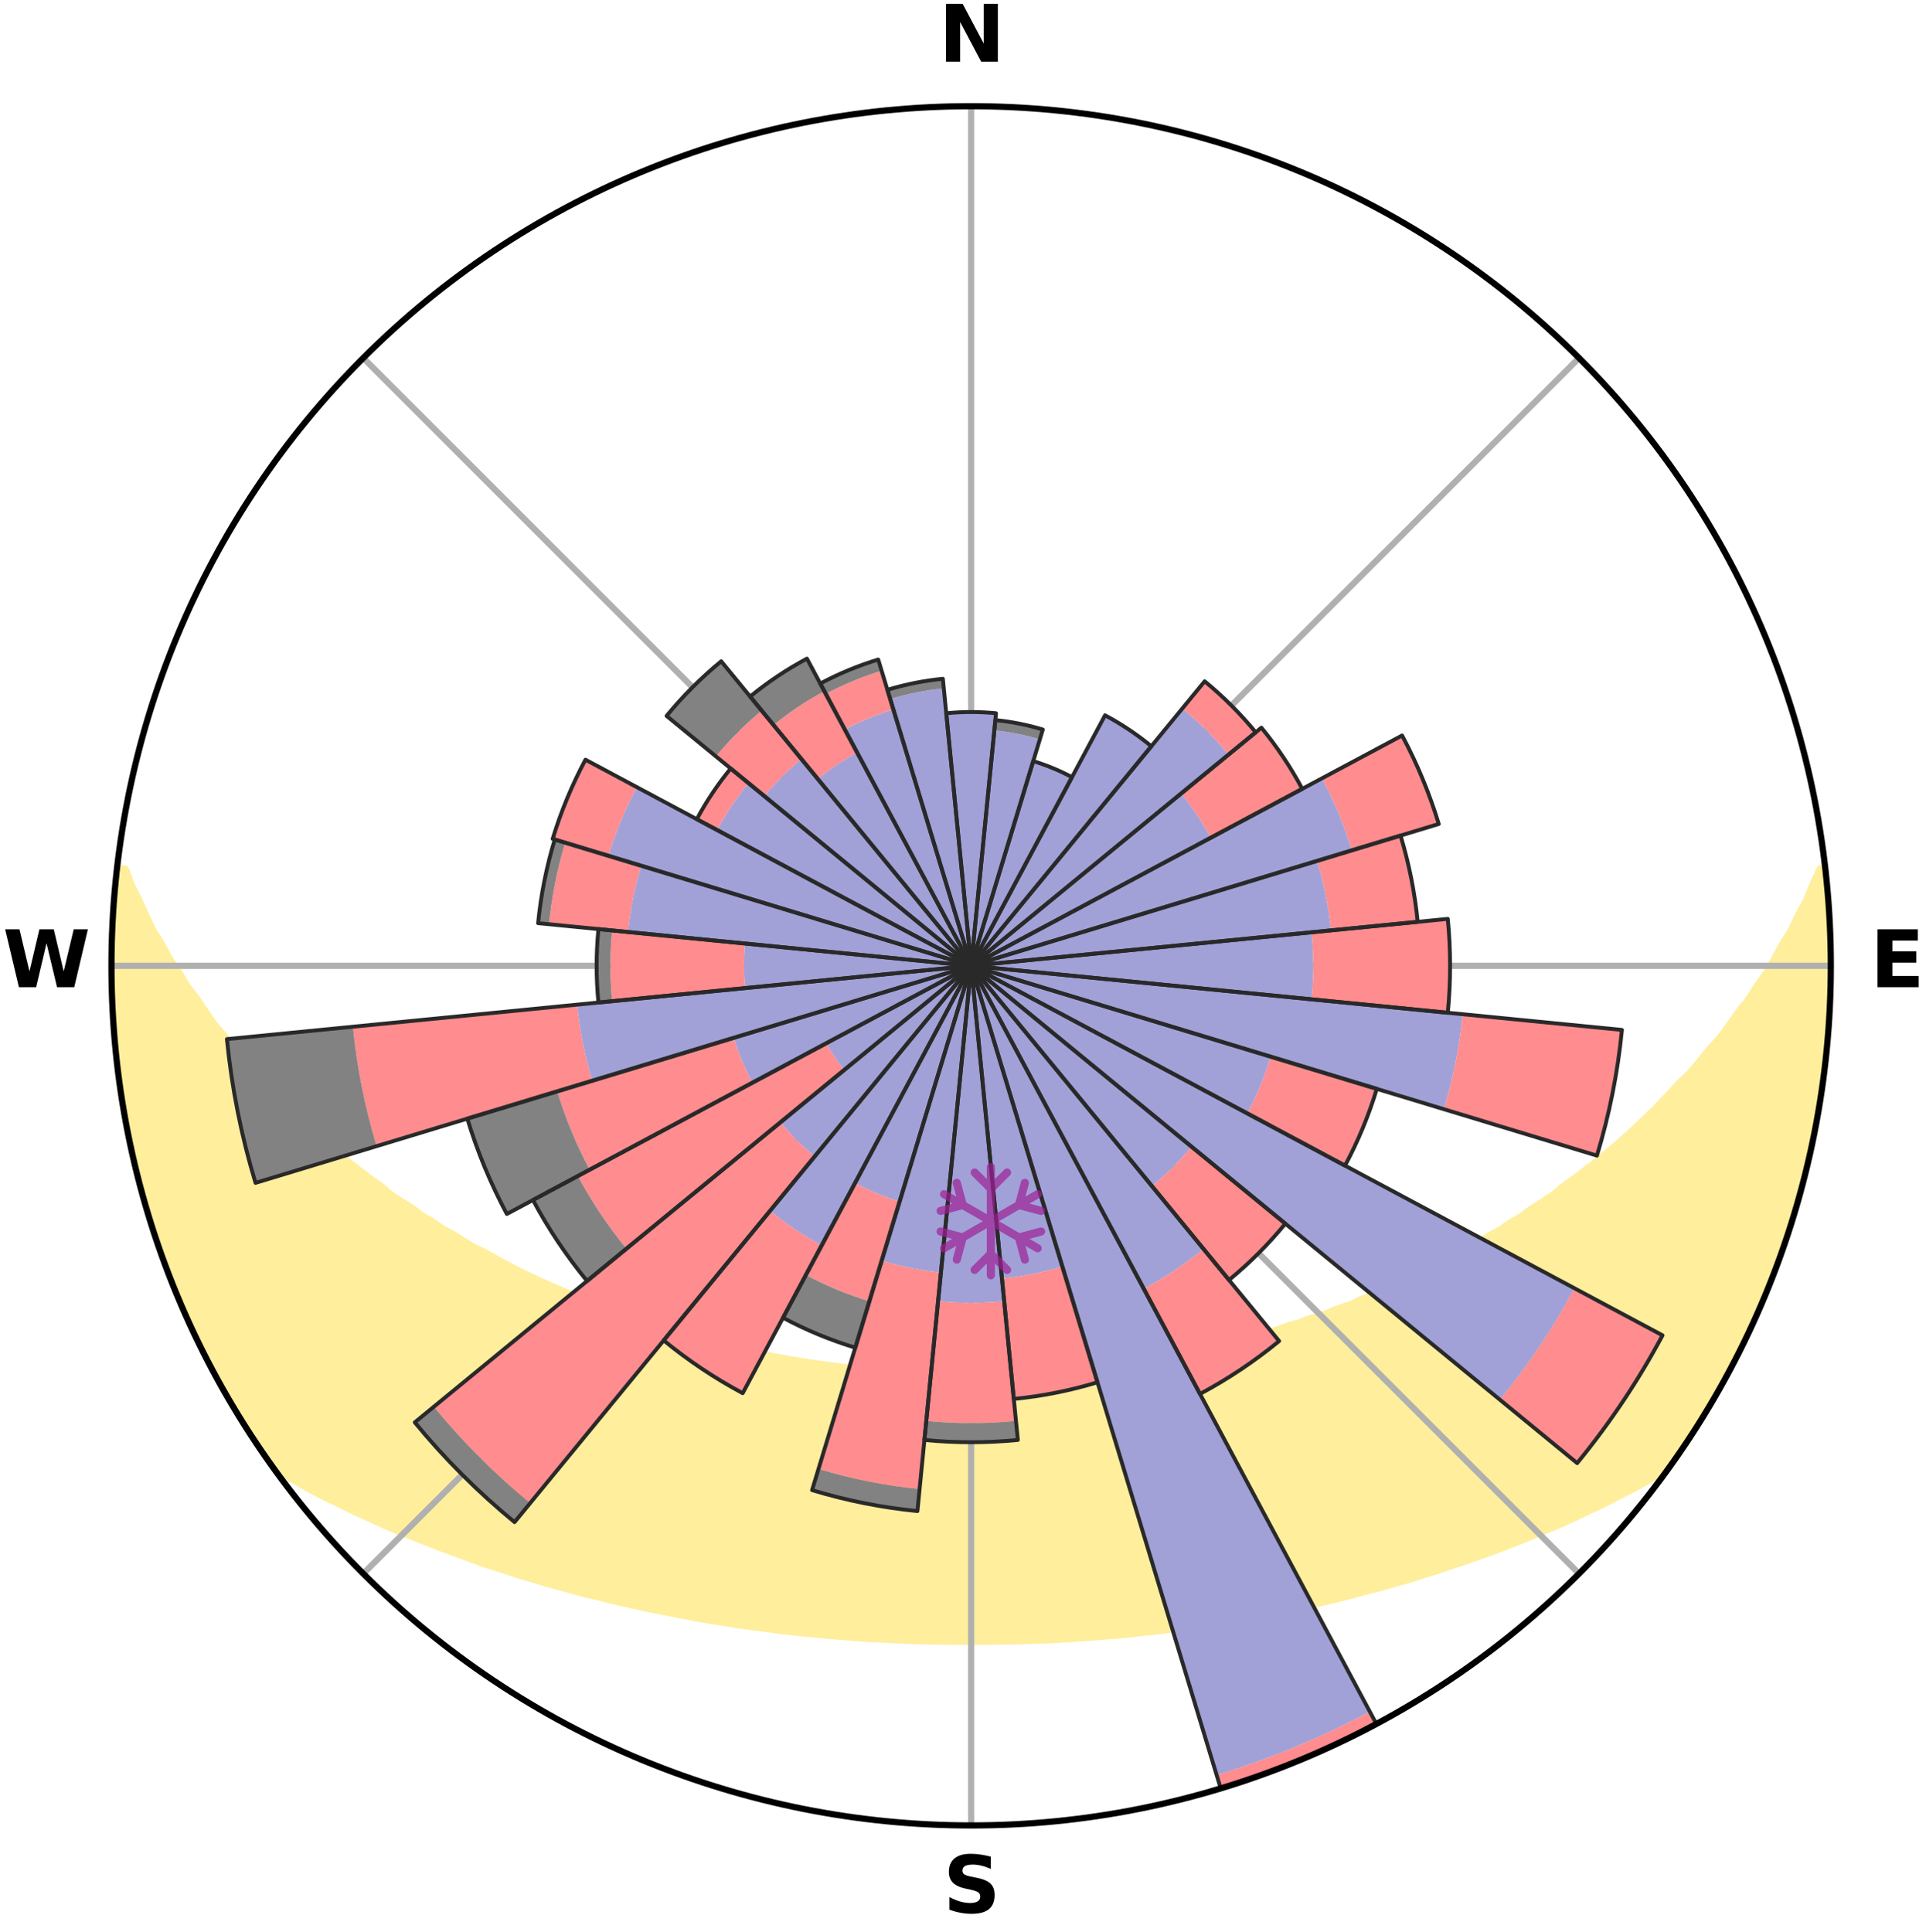 <?xml version="1.0" encoding="utf-8" standalone="no"?>
<!DOCTYPE svg PUBLIC "-//W3C//DTD SVG 1.1//EN"
  "http://www.w3.org/Graphics/SVG/1.1/DTD/svg11.dtd">
<svg xmlns:xlink="http://www.w3.org/1999/xlink" width="248.41pt" height="249.158pt" viewBox="0 0 248.41 249.158" xmlns="http://www.w3.org/2000/svg" version="1.1">
 <title>Ski Rose for Shuttleberg Flachauwinkl-Kleinarl</title>
 <defs>
  <style type="text/css">*{stroke-linejoin: round; stroke-linecap: butt}</style>
 </defs>
 <g id="figure_1">
  <g id="patch_1">
   <path d="M 0 249.158 
L 248.41 249.158 
L 248.41 0 
L 0 0 
z
" style="fill: #ffffff"/>
  </g>
  <g id="axes_1">
   <g id="patch_2">
    <path d="M 236.135 124.579 
C 236.135 110.018 233.267 95.599 227.695 82.147 
C 222.122 68.695 213.955 56.471 203.659 46.175 
C 193.363 35.879 181.139 27.711 167.687 22.139 
C 154.235 16.567 139.815 13.699 125.255 13.699 
C 110.694 13.699 96.275 16.567 82.823 22.139 
C 69.371 27.711 57.147 35.879 46.851 46.175 
C 36.555 56.471 28.387 68.695 22.815 82.147 
C 17.243 95.599 14.375 110.018 14.375 124.579 
C 14.375 139.14 17.243 153.559 22.815 167.011 
C 28.387 180.463 36.555 192.687 46.851 202.983 
C 57.147 213.279 69.371 221.447 82.823 227.019 
C 96.275 232.591 110.694 235.459 125.255 235.459 
C 139.815 235.459 154.235 232.591 167.687 227.019 
C 181.139 221.447 193.363 213.279 203.659 202.983 
C 213.955 192.687 222.122 180.463 227.695 167.011 
C 233.267 153.559 236.135 139.14 236.135 124.579 
M 125.255 124.579 
C 125.255 124.579 125.255 124.579 125.255 124.579 
C 125.255 124.579 125.255 124.579 125.255 124.579 
C 125.255 124.579 125.255 124.579 125.255 124.579 
C 125.255 124.579 125.255 124.579 125.255 124.579 
C 125.255 124.579 125.255 124.579 125.255 124.579 
C 125.255 124.579 125.255 124.579 125.255 124.579 
C 125.255 124.579 125.255 124.579 125.255 124.579 
C 125.255 124.579 125.255 124.579 125.255 124.579 
C 125.255 124.579 125.255 124.579 125.255 124.579 
C 125.255 124.579 125.255 124.579 125.255 124.579 
C 125.255 124.579 125.255 124.579 125.255 124.579 
C 125.255 124.579 125.255 124.579 125.255 124.579 
C 125.255 124.579 125.255 124.579 125.255 124.579 
C 125.255 124.579 125.255 124.579 125.255 124.579 
C 125.255 124.579 125.255 124.579 125.255 124.579 
C 125.255 124.579 125.255 124.579 125.255 124.579 
z
" style="fill: #ffffff"/>
   </g>
   <g id="PolyCollection_1">
    <defs>
     <path id="m11bf162d8b" d="M 235.309 -137.118 
L 234.773 -137.057 
L 233.857 -135.036 
L 233.056 -133.063 
L 231.998 -131.108 
L 231.088 -129.2 
L 229.931 -127.32 
L 228.938 -125.484 
L 227.909 -123.683 
L 226.639 -121.924 
L 225.545 -120.2 
L 224.214 -118.526 
L 223.061 -116.882 
L 221.882 -115.275 
L 220.473 -113.73 
L 219.246 -112.205 
L 217.997 -110.719 
L 216.524 -109.306 
L 215.236 -107.902 
L 213.93 -106.538 
L 212.607 -105.214 
L 211.269 -103.929 
L 209.917 -102.684 
L 208.552 -101.479 
L 207.176 -100.313 
L 205.79 -99.186 
L 204.395 -98.099 
L 202.992 -97.051 
L 201.583 -96.041 
L 200.35 -94.998 
L 198.93 -94.062 
L 197.507 -93.163 
L 196.255 -92.222 
L 194.828 -91.394 
L 193.568 -90.519 
L 192.14 -89.761 
L 190.876 -88.95 
L 189.61 -88.169 
L 188.188 -87.509 
L 186.923 -86.789 
L 185.659 -86.097 
L 184.396 -85.435 
L 183.134 -84.8 
L 181.876 -84.192 
L 180.621 -83.611 
L 179.37 -83.055 
L 178.123 -82.526 
L 176.882 -82.021 
L 175.648 -81.54 
L 174.536 -80.979 
L 173.311 -80.543 
L 172.094 -80.13 
L 170.991 -79.634 
L 169.787 -79.262 
L 168.593 -78.91 
L 167.502 -78.474 
L 166.323 -78.16 
L 165.242 -77.761 
L 164.163 -77.379 
L 163.008 -77.117 
L 161.941 -76.769 
L 160.878 -76.438 
L 159.749 -76.22 
L 158.698 -75.919 
L 157.651 -75.633 
L 156.61 -75.362 
L 155.573 -75.104 
L 154.542 -74.859 
L 153.466 -74.717 
L 152.448 -74.496 
L 151.436 -74.286 
L 150.428 -74.089 
L 149.427 -73.902 
L 148.43 -73.726 
L 147.439 -73.56 
L 146.453 -73.403 
L 145.472 -73.255 
L 144.521 -73.049 
L 143.548 -72.922 
L 142.579 -72.802 
L 141.615 -72.691 
L 140.656 -72.586 
L 139.701 -72.489 
L 138.75 -72.398 
L 137.814 -72.267 
L 136.869 -72.191 
L 135.927 -72.122 
L 134.989 -72.058 
L 134.059 -71.967 
L 133.125 -71.917 
L 132.194 -71.872 
L 131.265 -71.832 
L 130.339 -71.777 
L 129.413 -71.75 
L 128.487 -71.727 
L 127.563 -71.708 
L 126.64 -71.689 
L 125.716 -71.682 
L 124.793 -71.683 
L 123.87 -71.693 
L 122.946 -71.707 
L 122.023 -71.736 
L 121.098 -71.762 
L 120.172 -71.793 
L 119.245 -71.828 
L 118.319 -71.893 
L 117.388 -71.941 
L 116.455 -71.994 
L 115.52 -72.052 
L 114.589 -72.155 
L 113.649 -72.227 
L 112.705 -72.305 
L 111.758 -72.389 
L 110.806 -72.48 
L 109.868 -72.632 
L 108.91 -72.739 
L 107.948 -72.854 
L 106.981 -72.976 
L 106.01 -73.106 
L 105.033 -73.244 
L 104.052 -73.391 
L 103.066 -73.547 
L 102.074 -73.713 
L 101.077 -73.889 
L 100.075 -74.076 
L 99.067 -74.273 
L 98.054 -74.482 
L 97.036 -74.703 
L 96.013 -74.936 
L 94.984 -75.182 
L 93.95 -75.441 
L 92.912 -75.714 
L 91.868 -76.001 
L 90.751 -76.206 
L 89.695 -76.522 
L 88.634 -76.854 
L 87.49 -77.102 
L 86.418 -77.466 
L 85.343 -77.848 
L 84.174 -78.145 
L 83.089 -78.563 
L 81.903 -78.896 
L 80.81 -79.352 
L 79.61 -79.724 
L 78.51 -80.22 
L 77.297 -80.633 
L 76.075 -81.069 
L 74.967 -81.629 
L 73.736 -82.11 
L 72.498 -82.615 
L 71.256 -83.144 
L 70.008 -83.699 
L 68.756 -84.279 
L 67.501 -84.886 
L 66.243 -85.52 
L 64.984 -86.182 
L 63.723 -86.872 
L 62.461 -87.591 
L 61.043 -88.25 
L 59.78 -89.029 
L 58.519 -89.839 
L 57.095 -90.596 
L 55.839 -91.469 
L 54.415 -92.295 
L 53.166 -93.234 
L 51.747 -94.131 
L 50.33 -95.065 
L 49.1 -96.106 
L 47.694 -97.113 
L 46.295 -98.159 
L 44.903 -99.244 
L 43.52 -100.368 
L 42.147 -101.531 
L 40.786 -102.734 
L 39.437 -103.976 
L 38.102 -105.258 
L 36.782 -106.579 
L 35.478 -107.94 
L 34.193 -109.341 
L 32.927 -110.781 
L 31.477 -112.233 
L 30.253 -113.755 
L 29.052 -115.316 
L 27.67 -116.899 
L 26.52 -118.54 
L 25.398 -120.219 
L 24.099 -121.93 
L 23.038 -123.687 
L 21.805 -125.482 
L 20.813 -127.314 
L 19.657 -129.19 
L 18.747 -131.093 
L 17.884 -133.029 
L 16.882 -135.014 
L 16.142 -137.011 
L 15.171 -137.122 
L 15.171 -137.122 
L 14.898 -135.205 
L 14.763 -133.275 
L 14.589 -131.348 
L 14.593 -129.411 
L 14.452 -127.481 
L 14.448 -125.546 
L 14.477 -123.612 
L 14.435 -121.677 
L 14.529 -119.745 
L 14.653 -117.814 
L 14.808 -115.887 
L 14.898 -113.953 
L 15.116 -112.03 
L 15.364 -110.112 
L 15.642 -108.197 
L 15.949 -106.288 
L 16.286 -104.383 
L 16.741 -102.502 
L 17.056 -100.592 
L 17.486 -98.706 
L 17.945 -96.827 
L 18.435 -94.955 
L 18.955 -93.092 
L 19.668 -91.288 
L 20.176 -89.42 
L 20.787 -87.585 
L 21.429 -85.76 
L 22.102 -83.946 
L 22.872 -82.171 
L 23.607 -80.381 
L 24.374 -78.605 
L 25.238 -76.873 
L 26.072 -75.128 
L 26.941 -73.4 
L 27.844 -71.689 
L 28.792 -70.003 
L 29.721 -68.306 
L 30.748 -66.665 
L 31.773 -65.025 
L 32.796 -63.382 
L 33.882 -61.78 
L 35.003 -60.203 
L 36.648 -59.014 
L 38.461 -57.98 
L 40.233 -56.95 
L 42.076 -56.012 
L 43.93 -55.121 
L 45.727 -54.219 
L 47.58 -53.403 
L 49.379 -52.575 
L 51.176 -51.782 
L 53.024 -51.076 
L 54.813 -50.349 
L 56.598 -49.653 
L 58.377 -48.988 
L 60.151 -48.352 
L 61.873 -47.691 
L 63.635 -47.112 
L 65.388 -46.56 
L 67.099 -45.985 
L 68.837 -45.484 
L 70.531 -44.956 
L 72.254 -44.503 
L 73.938 -44.028 
L 75.612 -43.569 
L 77.309 -43.183 
L 78.972 -42.774 
L 80.624 -42.379 
L 82.273 -42.011 
L 83.911 -41.657 
L 85.546 -41.327 
L 87.17 -41.01 
L 88.79 -40.716 
L 90.386 -40.398 
L 91.99 -40.132 
L 93.59 -39.889 
L 95.17 -39.623 
L 96.756 -39.404 
L 98.337 -39.205 
L 99.902 -38.988 
L 101.469 -38.81 
L 103.025 -38.623 
L 104.584 -38.479 
L 106.132 -38.32 
L 107.676 -38.175 
L 109.22 -38.061 
L 110.757 -37.943 
L 112.291 -37.839 
L 113.826 -37.766 
L 115.355 -37.687 
L 116.882 -37.621 
L 118.407 -37.572 
L 119.931 -37.53 
L 121.453 -37.5 
L 122.974 -37.483 
L 124.495 -37.481 
L 126.015 -37.479 
L 127.535 -37.485 
L 129.057 -37.503 
L 130.579 -37.531 
L 132.102 -37.572 
L 133.627 -37.627 
L 135.156 -37.677 
L 136.685 -37.756 
L 138.217 -37.847 
L 139.751 -37.953 
L 141.291 -38.056 
L 142.831 -38.187 
L 144.381 -38.305 
L 145.929 -38.464 
L 147.481 -38.637 
L 149.043 -38.802 
L 150.603 -39.004 
L 152.179 -39.188 
L 153.748 -39.421 
L 155.333 -39.642 
L 156.927 -39.869 
L 158.512 -40.152 
L 160.115 -40.419 
L 161.729 -40.695 
L 163.346 -40.995 
L 164.974 -41.305 
L 166.606 -41.641 
L 168.249 -41.988 
L 169.895 -42.363 
L 171.552 -42.75 
L 173.211 -43.165 
L 174.882 -43.595 
L 176.555 -44.054 
L 178.268 -44.484 
L 179.96 -44.982 
L 181.691 -45.459 
L 183.39 -46.013 
L 185.137 -46.54 
L 186.853 -47.139 
L 188.613 -47.719 
L 190.381 -48.326 
L 192.155 -48.962 
L 193.936 -49.627 
L 195.721 -50.323 
L 197.512 -51.05 
L 199.305 -51.81 
L 201.153 -52.554 
L 202.952 -53.382 
L 204.751 -54.247 
L 206.609 -55.096 
L 208.402 -56.038 
L 210.244 -56.976 
L 212.078 -57.957 
L 213.886 -58.995 
L 215.514 -60.198 
L 216.634 -61.776 
L 217.711 -63.383 
L 218.768 -65.005 
L 219.78 -66.654 
L 220.771 -68.316 
L 221.707 -70.009 
L 222.65 -71.698 
L 223.552 -73.409 
L 224.383 -75.156 
L 225.318 -76.851 
L 226.11 -78.617 
L 226.932 -80.369 
L 227.623 -82.177 
L 228.358 -83.966 
L 229.045 -85.774 
L 229.747 -87.576 
L 230.334 -89.42 
L 230.985 -91.242 
L 231.532 -93.098 
L 231.982 -94.981 
L 232.519 -96.839 
L 233.054 -98.699 
L 233.377 -100.609 
L 233.828 -102.49 
L 234.238 -104.38 
L 234.591 -106.282 
L 234.909 -108.191 
L 235.04 -110.126 
L 235.293 -112.042 
L 235.501 -113.964 
L 235.679 -115.888 
L 235.82 -117.817 
L 235.923 -119.747 
L 235.991 -121.679 
L 236.025 -123.612 
L 236.023 -125.546 
L 235.987 -127.479 
L 235.918 -129.411 
L 235.814 -131.341 
L 235.678 -133.27 
L 235.509 -135.195 
L 235.309 -137.118 
z
" style="stroke: #ffee9c"/>
    </defs>
    <g clip-path="url(#p4c9bc765c9)">
     <use xlink:href="#m11bf162d8b" x="0" y="249.158" style="fill: #ffee9c; stroke: #ffee9c"/>
    </g>
   </g>
   <g id="matplotlib.axis_1">
    <g id="xtick_1">
     <g id="line2d_1">
      <path d="M 125.255 124.579 
L 125.255 13.699 
" clip-path="url(#p4c9bc765c9)" style="fill: none; stroke: #b0b0b0; stroke-width: 0.8; stroke-linecap: square"/>
     </g>
     <g id="text_1">
      <!-- N -->
      <g transform="translate(121.07 7.958) scale(0.1 -0.1)">
       <defs>
        <path id="DejaVuSans-Bold-4e" d="M 588 4666 
L 1931 4666 
L 3628 1466 
L 3628 4666 
L 4769 4666 
L 4769 0 
L 3425 0 
L 1728 3200 
L 1728 0 
L 588 0 
L 588 4666 
z
" transform="scale(0.016)"/>
       </defs>
       <use xlink:href="#DejaVuSans-Bold-4e"/>
      </g>
     </g>
    </g>
    <g id="xtick_2">
     <g id="line2d_2">
      <path d="M 125.255 124.579 
L 203.659 46.175 
" clip-path="url(#p4c9bc765c9)" style="fill: none; stroke: #b0b0b0; stroke-width: 0.8; stroke-linecap: square"/>
     </g>
    </g>
    <g id="xtick_3">
     <g id="line2d_3">
      <path d="M 125.255 124.579 
L 236.135 124.579 
" clip-path="url(#p4c9bc765c9)" style="fill: none; stroke: #b0b0b0; stroke-width: 0.8; stroke-linecap: square"/>
     </g>
     <g id="text_2">
      <!-- E -->
      <g transform="translate(241.219 127.338) scale(0.1 -0.1)">
       <defs>
        <path id="DejaVuSans-Bold-45" d="M 588 4666 
L 3834 4666 
L 3834 3756 
L 1791 3756 
L 1791 2888 
L 3713 2888 
L 3713 1978 
L 1791 1978 
L 1791 909 
L 3903 909 
L 3903 0 
L 588 0 
L 588 4666 
z
" transform="scale(0.016)"/>
       </defs>
       <use xlink:href="#DejaVuSans-Bold-45"/>
      </g>
     </g>
    </g>
    <g id="xtick_4">
     <g id="line2d_4">
      <path d="M 125.255 124.579 
L 203.659 202.983 
" clip-path="url(#p4c9bc765c9)" style="fill: none; stroke: #b0b0b0; stroke-width: 0.8; stroke-linecap: square"/>
     </g>
    </g>
    <g id="xtick_5">
     <g id="line2d_5">
      <path d="M 125.255 124.579 
L 125.255 235.459 
" clip-path="url(#p4c9bc765c9)" style="fill: none; stroke: #b0b0b0; stroke-width: 0.8; stroke-linecap: square"/>
     </g>
     <g id="text_3">
      <!-- S -->
      <g transform="translate(121.654 246.718) scale(0.1 -0.1)">
       <defs>
        <path id="DejaVuSans-Bold-53" d="M 3834 4519 
L 3834 3531 
Q 3450 3703 3084 3790 
Q 2719 3878 2394 3878 
Q 1963 3878 1756 3759 
Q 1550 3641 1550 3391 
Q 1550 3203 1689 3098 
Q 1828 2994 2194 2919 
L 2706 2816 
Q 3484 2659 3812 2340 
Q 4141 2022 4141 1434 
Q 4141 663 3683 286 
Q 3225 -91 2284 -91 
Q 1841 -91 1394 -6 
Q 947 78 500 244 
L 500 1259 
Q 947 1022 1364 901 
Q 1781 781 2169 781 
Q 2563 781 2772 912 
Q 2981 1044 2981 1288 
Q 2981 1506 2839 1625 
Q 2697 1744 2272 1838 
L 1806 1941 
Q 1106 2091 782 2419 
Q 459 2747 459 3303 
Q 459 4000 909 4375 
Q 1359 4750 2203 4750 
Q 2588 4750 2994 4692 
Q 3400 4634 3834 4519 
z
" transform="scale(0.016)"/>
       </defs>
       <use xlink:href="#DejaVuSans-Bold-53"/>
      </g>
     </g>
    </g>
    <g id="xtick_6">
     <g id="line2d_6">
      <path d="M 125.255 124.579 
L 46.851 202.983 
" clip-path="url(#p4c9bc765c9)" style="fill: none; stroke: #b0b0b0; stroke-width: 0.8; stroke-linecap: square"/>
     </g>
    </g>
    <g id="xtick_7">
     <g id="line2d_7">
      <path d="M 125.255 124.579 
L 14.375 124.579 
" clip-path="url(#p4c9bc765c9)" style="fill: none; stroke: #b0b0b0; stroke-width: 0.8; stroke-linecap: square"/>
     </g>
     <g id="text_4">
      <!-- W -->
      <g transform="translate(0.36 127.338) scale(0.1 -0.1)">
       <defs>
        <path id="DejaVuSans-Bold-57" d="M 191 4666 
L 1344 4666 
L 2150 1275 
L 2950 4666 
L 4109 4666 
L 4909 1275 
L 5716 4666 
L 6859 4666 
L 5759 0 
L 4372 0 
L 3525 3547 
L 2688 0 
L 1300 0 
L 191 4666 
z
" transform="scale(0.016)"/>
       </defs>
       <use xlink:href="#DejaVuSans-Bold-57"/>
      </g>
     </g>
    </g>
    <g id="xtick_8">
     <g id="line2d_8">
      <path d="M 125.255 124.579 
L 46.851 46.175 
" clip-path="url(#p4c9bc765c9)" style="fill: none; stroke: #b0b0b0; stroke-width: 0.8; stroke-linecap: square"/>
     </g>
    </g>
   </g>
   <g id="matplotlib.axis_2"/>
   <g id="patch_3">
    <path d="M 125.255 124.579 
C 125.255 124.579 125.255 124.579 125.255 124.579 
C 125.255 124.579 125.255 124.579 125.255 124.579 
L 125.255 124.579 
C 125.255 124.579 125.255 124.579 125.255 124.579 
C 125.255 124.579 125.255 124.579 125.255 124.579 
z
" clip-path="url(#p4c9bc765c9)" style="fill: #d9d9d9"/>
   </g>
   <g id="patch_4">
    <path d="M 125.255 124.579 
C 125.255 124.579 125.255 124.579 125.255 124.579 
C 125.255 124.579 125.255 124.579 125.255 124.579 
L 125.255 124.579 
C 125.255 124.579 125.255 124.579 125.255 124.579 
C 125.255 124.579 125.255 124.579 125.255 124.579 
z
" clip-path="url(#p4c9bc765c9)" style="fill: #d9d9d9"/>
   </g>
   <g id="patch_5">
    <path d="M 125.255 124.579 
C 125.255 124.579 125.255 124.579 125.255 124.579 
C 125.255 124.579 125.255 124.579 125.255 124.579 
L 125.255 124.579 
C 125.255 124.579 125.255 124.579 125.255 124.579 
C 125.255 124.579 125.255 124.579 125.255 124.579 
z
" clip-path="url(#p4c9bc765c9)" style="fill: #d9d9d9"/>
   </g>
   <g id="patch_6">
    <path d="M 125.255 124.579 
C 125.255 124.579 125.255 124.579 125.255 124.579 
C 125.255 124.579 125.255 124.579 125.255 124.579 
L 125.255 124.579 
C 125.255 124.579 125.255 124.579 125.255 124.579 
C 125.255 124.579 125.255 124.579 125.255 124.579 
z
" clip-path="url(#p4c9bc765c9)" style="fill: #d9d9d9"/>
   </g>
   <g id="patch_7">
    <path d="M 125.255 124.579 
C 125.255 124.579 125.255 124.579 125.255 124.579 
C 125.255 124.579 125.255 124.579 125.255 124.579 
L 125.255 124.579 
C 125.255 124.579 125.255 124.579 125.255 124.579 
C 125.255 124.579 125.255 124.579 125.255 124.579 
z
" clip-path="url(#p4c9bc765c9)" style="fill: #d9d9d9"/>
   </g>
   <g id="patch_8">
    <path d="M 125.255 124.579 
C 125.255 124.579 125.255 124.579 125.255 124.579 
C 125.255 124.579 125.255 124.579 125.255 124.579 
L 125.255 124.579 
C 125.255 124.579 125.255 124.579 125.255 124.579 
C 125.255 124.579 125.255 124.579 125.255 124.579 
z
" clip-path="url(#p4c9bc765c9)" style="fill: #d9d9d9"/>
   </g>
   <g id="patch_9">
    <path d="M 125.255 124.579 
C 125.255 124.579 125.255 124.579 125.255 124.579 
C 125.255 124.579 125.255 124.579 125.255 124.579 
L 125.255 124.579 
C 125.255 124.579 125.255 124.579 125.255 124.579 
C 125.255 124.579 125.255 124.579 125.255 124.579 
z
" clip-path="url(#p4c9bc765c9)" style="fill: #d9d9d9"/>
   </g>
   <g id="patch_10">
    <path d="M 125.255 124.579 
C 125.255 124.579 125.255 124.579 125.255 124.579 
C 125.255 124.579 125.255 124.579 125.255 124.579 
L 125.255 124.579 
C 125.255 124.579 125.255 124.579 125.255 124.579 
C 125.255 124.579 125.255 124.579 125.255 124.579 
z
" clip-path="url(#p4c9bc765c9)" style="fill: #d9d9d9"/>
   </g>
   <g id="patch_11">
    <path d="M 125.255 124.579 
C 125.255 124.579 125.255 124.579 125.255 124.579 
C 125.255 124.579 125.255 124.579 125.255 124.579 
L 125.255 124.579 
C 125.255 124.579 125.255 124.579 125.255 124.579 
C 125.255 124.579 125.255 124.579 125.255 124.579 
z
" clip-path="url(#p4c9bc765c9)" style="fill: #d9d9d9"/>
   </g>
   <g id="patch_12">
    <path d="M 125.255 124.579 
C 125.255 124.579 125.255 124.579 125.255 124.579 
C 125.255 124.579 125.255 124.579 125.255 124.579 
L 125.255 124.579 
C 125.255 124.579 125.255 124.579 125.255 124.579 
C 125.255 124.579 125.255 124.579 125.255 124.579 
z
" clip-path="url(#p4c9bc765c9)" style="fill: #d9d9d9"/>
   </g>
   <g id="patch_13">
    <path d="M 125.255 124.579 
C 125.255 124.579 125.255 124.579 125.255 124.579 
C 125.255 124.579 125.255 124.579 125.255 124.579 
L 125.255 124.579 
C 125.255 124.579 125.255 124.579 125.255 124.579 
C 125.255 124.579 125.255 124.579 125.255 124.579 
z
" clip-path="url(#p4c9bc765c9)" style="fill: #d9d9d9"/>
   </g>
   <g id="patch_14">
    <path d="M 125.255 124.579 
C 125.255 124.579 125.255 124.579 125.255 124.579 
C 125.255 124.579 125.255 124.579 125.255 124.579 
L 125.255 124.579 
C 125.255 124.579 125.255 124.579 125.255 124.579 
C 125.255 124.579 125.255 124.579 125.255 124.579 
z
" clip-path="url(#p4c9bc765c9)" style="fill: #d9d9d9"/>
   </g>
   <g id="patch_15">
    <path d="M 125.255 124.579 
C 125.255 124.579 125.255 124.579 125.255 124.579 
C 125.255 124.579 125.255 124.579 125.255 124.579 
L 125.255 124.579 
C 125.255 124.579 125.255 124.579 125.255 124.579 
C 125.255 124.579 125.255 124.579 125.255 124.579 
z
" clip-path="url(#p4c9bc765c9)" style="fill: #d9d9d9"/>
   </g>
   <g id="patch_16">
    <path d="M 125.255 124.579 
C 125.255 124.579 125.255 124.579 125.255 124.579 
C 125.255 124.579 125.255 124.579 125.255 124.579 
L 125.255 124.579 
C 125.255 124.579 125.255 124.579 125.255 124.579 
C 125.255 124.579 125.255 124.579 125.255 124.579 
z
" clip-path="url(#p4c9bc765c9)" style="fill: #d9d9d9"/>
   </g>
   <g id="patch_17">
    <path d="M 125.255 124.579 
C 125.255 124.579 125.255 124.579 125.255 124.579 
C 125.255 124.579 125.255 124.579 125.255 124.579 
L 125.255 124.579 
C 125.255 124.579 125.255 124.579 125.255 124.579 
C 125.255 124.579 125.255 124.579 125.255 124.579 
z
" clip-path="url(#p4c9bc765c9)" style="fill: #d9d9d9"/>
   </g>
   <g id="patch_18">
    <path d="M 125.255 124.579 
C 125.255 124.579 125.255 124.579 125.255 124.579 
C 125.255 124.579 125.255 124.579 125.255 124.579 
L 125.255 124.579 
C 125.255 124.579 125.255 124.579 125.255 124.579 
C 125.255 124.579 125.255 124.579 125.255 124.579 
z
" clip-path="url(#p4c9bc765c9)" style="fill: #d9d9d9"/>
   </g>
   <g id="patch_19">
    <path d="M 125.255 124.579 
C 125.255 124.579 125.255 124.579 125.255 124.579 
C 125.255 124.579 125.255 124.579 125.255 124.579 
L 125.255 124.579 
C 125.255 124.579 125.255 124.579 125.255 124.579 
C 125.255 124.579 125.255 124.579 125.255 124.579 
z
" clip-path="url(#p4c9bc765c9)" style="fill: #d9d9d9"/>
   </g>
   <g id="patch_20">
    <path d="M 125.255 124.579 
C 125.255 124.579 125.255 124.579 125.255 124.579 
C 125.255 124.579 125.255 124.579 125.255 124.579 
L 125.255 124.579 
C 125.255 124.579 125.255 124.579 125.255 124.579 
C 125.255 124.579 125.255 124.579 125.255 124.579 
z
" clip-path="url(#p4c9bc765c9)" style="fill: #d9d9d9"/>
   </g>
   <g id="patch_21">
    <path d="M 125.255 124.579 
C 125.255 124.579 125.255 124.579 125.255 124.579 
C 125.255 124.579 125.255 124.579 125.255 124.579 
L 125.255 124.579 
C 125.255 124.579 125.255 124.579 125.255 124.579 
C 125.255 124.579 125.255 124.579 125.255 124.579 
z
" clip-path="url(#p4c9bc765c9)" style="fill: #d9d9d9"/>
   </g>
   <g id="patch_22">
    <path d="M 125.255 124.579 
C 125.255 124.579 125.255 124.579 125.255 124.579 
C 125.255 124.579 125.255 124.579 125.255 124.579 
L 125.255 124.579 
C 125.255 124.579 125.255 124.579 125.255 124.579 
C 125.255 124.579 125.255 124.579 125.255 124.579 
z
" clip-path="url(#p4c9bc765c9)" style="fill: #d9d9d9"/>
   </g>
   <g id="patch_23">
    <path d="M 125.255 124.579 
C 125.255 124.579 125.255 124.579 125.255 124.579 
C 125.255 124.579 125.255 124.579 125.255 124.579 
L 125.255 124.579 
C 125.255 124.579 125.255 124.579 125.255 124.579 
C 125.255 124.579 125.255 124.579 125.255 124.579 
z
" clip-path="url(#p4c9bc765c9)" style="fill: #d9d9d9"/>
   </g>
   <g id="patch_24">
    <path d="M 125.255 124.579 
C 125.255 124.579 125.255 124.579 125.255 124.579 
C 125.255 124.579 125.255 124.579 125.255 124.579 
L 125.255 124.579 
C 125.255 124.579 125.255 124.579 125.255 124.579 
C 125.255 124.579 125.255 124.579 125.255 124.579 
z
" clip-path="url(#p4c9bc765c9)" style="fill: #d9d9d9"/>
   </g>
   <g id="patch_25">
    <path d="M 125.255 124.579 
C 125.255 124.579 125.255 124.579 125.255 124.579 
C 125.255 124.579 125.255 124.579 125.255 124.579 
L 125.255 124.579 
C 125.255 124.579 125.255 124.579 125.255 124.579 
C 125.255 124.579 125.255 124.579 125.255 124.579 
z
" clip-path="url(#p4c9bc765c9)" style="fill: #d9d9d9"/>
   </g>
   <g id="patch_26">
    <path d="M 125.255 124.579 
C 125.255 124.579 125.255 124.579 125.255 124.579 
C 125.255 124.579 125.255 124.579 125.255 124.579 
L 125.255 124.579 
C 125.255 124.579 125.255 124.579 125.255 124.579 
C 125.255 124.579 125.255 124.579 125.255 124.579 
z
" clip-path="url(#p4c9bc765c9)" style="fill: #d9d9d9"/>
   </g>
   <g id="patch_27">
    <path d="M 125.255 124.579 
C 125.255 124.579 125.255 124.579 125.255 124.579 
C 125.255 124.579 125.255 124.579 125.255 124.579 
L 125.255 124.579 
C 125.255 124.579 125.255 124.579 125.255 124.579 
C 125.255 124.579 125.255 124.579 125.255 124.579 
z
" clip-path="url(#p4c9bc765c9)" style="fill: #d9d9d9"/>
   </g>
   <g id="patch_28">
    <path d="M 125.255 124.579 
C 125.255 124.579 125.255 124.579 125.255 124.579 
C 125.255 124.579 125.255 124.579 125.255 124.579 
L 125.255 124.579 
C 125.255 124.579 125.255 124.579 125.255 124.579 
C 125.255 124.579 125.255 124.579 125.255 124.579 
z
" clip-path="url(#p4c9bc765c9)" style="fill: #d9d9d9"/>
   </g>
   <g id="patch_29">
    <path d="M 125.255 124.579 
C 125.255 124.579 125.255 124.579 125.255 124.579 
C 125.255 124.579 125.255 124.579 125.255 124.579 
L 125.255 124.579 
C 125.255 124.579 125.255 124.579 125.255 124.579 
C 125.255 124.579 125.255 124.579 125.255 124.579 
z
" clip-path="url(#p4c9bc765c9)" style="fill: #d9d9d9"/>
   </g>
   <g id="patch_30">
    <path d="M 125.255 124.579 
C 125.255 124.579 125.255 124.579 125.255 124.579 
C 125.255 124.579 125.255 124.579 125.255 124.579 
L 125.255 124.579 
C 125.255 124.579 125.255 124.579 125.255 124.579 
C 125.255 124.579 125.255 124.579 125.255 124.579 
z
" clip-path="url(#p4c9bc765c9)" style="fill: #d9d9d9"/>
   </g>
   <g id="patch_31">
    <path d="M 125.255 124.579 
C 125.255 124.579 125.255 124.579 125.255 124.579 
C 125.255 124.579 125.255 124.579 125.255 124.579 
L 125.255 124.579 
C 125.255 124.579 125.255 124.579 125.255 124.579 
C 125.255 124.579 125.255 124.579 125.255 124.579 
z
" clip-path="url(#p4c9bc765c9)" style="fill: #d9d9d9"/>
   </g>
   <g id="patch_32">
    <path d="M 125.255 124.579 
C 125.255 124.579 125.255 124.579 125.255 124.579 
C 125.255 124.579 125.255 124.579 125.255 124.579 
L 125.255 124.579 
C 125.255 124.579 125.255 124.579 125.255 124.579 
C 125.255 124.579 125.255 124.579 125.255 124.579 
z
" clip-path="url(#p4c9bc765c9)" style="fill: #d9d9d9"/>
   </g>
   <g id="patch_33">
    <path d="M 125.255 124.579 
C 125.255 124.579 125.255 124.579 125.255 124.579 
C 125.255 124.579 125.255 124.579 125.255 124.579 
L 125.255 124.579 
C 125.255 124.579 125.255 124.579 125.255 124.579 
C 125.255 124.579 125.255 124.579 125.255 124.579 
z
" clip-path="url(#p4c9bc765c9)" style="fill: #d9d9d9"/>
   </g>
   <g id="patch_34">
    <path d="M 125.255 124.579 
C 125.255 124.579 125.255 124.579 125.255 124.579 
C 125.255 124.579 125.255 124.579 125.255 124.579 
L 125.255 124.579 
C 125.255 124.579 125.255 124.579 125.255 124.579 
C 125.255 124.579 125.255 124.579 125.255 124.579 
z
" clip-path="url(#p4c9bc765c9)" style="fill: #d9d9d9"/>
   </g>
   <g id="patch_35">
    <path d="M 125.255 124.579 
C 125.255 124.579 125.255 124.579 125.255 124.579 
C 125.255 124.579 125.255 124.579 125.255 124.579 
L 128.464 92.001 
C 127.397 91.896 126.326 91.843 125.255 91.843 
C 124.183 91.843 123.112 91.896 122.046 92.001 
z
" clip-path="url(#p4c9bc765c9)" style="fill: #a1a1d8"/>
   </g>
   <g id="patch_36">
    <path d="M 125.255 124.579 
C 125.255 124.579 125.255 124.579 125.255 124.579 
C 125.255 124.579 125.255 124.579 125.255 124.579 
L 134.113 95.376 
C 133.158 95.086 132.188 94.844 131.208 94.649 
C 130.229 94.454 129.24 94.307 128.246 94.209 
z
" clip-path="url(#p4c9bc765c9)" style="fill: #a1a1d8"/>
   </g>
   <g id="patch_37">
    <path d="M 125.255 124.579 
C 125.255 124.579 125.255 124.579 125.255 124.579 
C 125.255 124.579 125.255 124.579 125.255 124.579 
L 138.261 100.246 
C 137.464 99.821 136.648 99.434 135.813 99.089 
C 134.979 98.743 134.128 98.439 133.264 98.177 
z
" clip-path="url(#p4c9bc765c9)" style="fill: #a1a1d8"/>
   </g>
   <g id="patch_38">
    <path d="M 125.255 124.579 
C 125.255 124.579 125.255 124.579 125.255 124.579 
C 125.255 124.579 125.255 124.579 125.255 124.579 
L 148.499 96.255 
C 147.572 95.495 146.608 94.78 145.611 94.114 
C 144.614 93.447 143.585 92.83 142.527 92.265 
z
" clip-path="url(#p4c9bc765c9)" style="fill: #a1a1d8"/>
   </g>
   <g id="patch_39">
    <path d="M 125.255 124.579 
C 125.255 124.579 125.255 124.579 125.255 124.579 
C 125.255 124.579 125.255 124.579 125.255 124.579 
L 158.456 97.332 
C 157.564 96.245 156.62 95.203 155.625 94.208 
C 154.631 93.214 153.589 92.27 152.502 91.378 
z
" clip-path="url(#p4c9bc765c9)" style="fill: #a1a1d8"/>
   </g>
   <g id="patch_40">
    <path d="M 125.255 124.579 
C 125.255 124.579 125.255 124.579 125.255 124.579 
C 125.255 124.579 125.255 124.579 125.255 124.579 
L 156.158 108.061 
C 155.617 107.049 155.027 106.065 154.39 105.111 
C 153.753 104.158 153.069 103.236 152.342 102.349 
z
" clip-path="url(#p4c9bc765c9)" style="fill: #a1a1d8"/>
   </g>
   <g id="patch_41">
    <path d="M 125.255 124.579 
C 125.255 124.579 125.255 124.579 125.255 124.579 
C 125.255 124.579 125.255 124.579 125.255 124.579 
L 174.364 109.682 
C 173.877 108.074 173.31 106.492 172.668 104.94 
C 172.025 103.388 171.306 101.869 170.514 100.387 
z
" clip-path="url(#p4c9bc765c9)" style="fill: #a1a1d8"/>
   </g>
   <g id="patch_42">
    <path d="M 125.255 124.579 
C 125.255 124.579 125.255 124.579 125.255 124.579 
C 125.255 124.579 125.255 124.579 125.255 124.579 
L 171.667 120.008 
C 171.517 118.489 171.293 116.978 170.995 115.481 
C 170.697 113.984 170.326 112.502 169.883 111.041 
z
" clip-path="url(#p4c9bc765c9)" style="fill: #a1a1d8"/>
   </g>
   <g id="patch_43">
    <path d="M 125.255 124.579 
C 125.255 124.579 125.255 124.579 125.255 124.579 
C 125.255 124.579 125.255 124.579 125.255 124.579 
L 169.174 128.905 
C 169.315 127.467 169.386 126.024 169.386 124.579 
C 169.386 123.135 169.315 121.691 169.174 120.253 
z
" clip-path="url(#p4c9bc765c9)" style="fill: #a1a1d8"/>
   </g>
   <g id="patch_44">
    <path d="M 125.255 124.579 
C 125.255 124.579 125.255 124.579 125.255 124.579 
C 125.255 124.579 125.255 124.579 125.255 124.579 
L 186.224 143.074 
C 186.829 141.078 187.336 139.054 187.743 137.009 
C 188.15 134.963 188.456 132.899 188.66 130.824 
z
" clip-path="url(#p4c9bc765c9)" style="fill: #a1a1d8"/>
   </g>
   <g id="patch_45">
    <path d="M 125.255 124.579 
C 125.255 124.579 125.255 124.579 125.255 124.579 
C 125.255 124.579 125.255 124.579 125.255 124.579 
L 160.874 143.618 
C 161.497 142.452 162.063 141.256 162.569 140.035 
C 163.075 138.814 163.52 137.568 163.904 136.303 
z
" clip-path="url(#p4c9bc765c9)" style="fill: #a1a1d8"/>
   </g>
   <g id="patch_46">
    <path d="M 125.255 124.579 
C 125.255 124.579 125.255 124.579 125.255 124.579 
C 125.255 124.579 125.255 124.579 125.255 124.579 
L 193.465 180.558 
C 195.298 178.325 197.019 176.004 198.624 173.603 
C 200.228 171.201 201.714 168.722 203.076 166.175 
z
" clip-path="url(#p4c9bc765c9)" style="fill: #a1a1d8"/>
   </g>
   <g id="patch_47">
    <path d="M 125.255 124.579 
C 125.255 124.579 125.255 124.579 125.255 124.579 
C 125.255 124.579 125.255 124.579 125.255 124.579 
L 148.585 153.007 
C 149.515 152.243 150.408 151.434 151.259 150.583 
C 152.11 149.732 152.919 148.84 153.683 147.909 
z
" clip-path="url(#p4c9bc765c9)" style="fill: #a1a1d8"/>
   </g>
   <g id="patch_48">
    <path d="M 125.255 124.579 
C 125.255 124.579 125.255 124.579 125.255 124.579 
C 125.255 124.579 125.255 124.579 125.255 124.579 
L 147.527 166.247 
C 148.891 165.518 150.218 164.723 151.504 163.864 
C 152.79 163.004 154.033 162.083 155.228 161.102 
z
" clip-path="url(#p4c9bc765c9)" style="fill: #a1a1d8"/>
   </g>
   <g id="patch_49">
    <path d="M 125.255 124.579 
C 125.255 124.579 125.255 124.579 125.255 124.579 
C 125.255 124.579 125.255 124.579 125.255 124.579 
L 156.922 228.973 
C 160.339 227.936 163.703 226.733 167.002 225.366 
C 170.301 224 173.531 222.472 176.68 220.789 
z
" clip-path="url(#p4c9bc765c9)" style="fill: #a1a1d8"/>
   </g>
   <g id="patch_50">
    <path d="M 125.255 124.579 
C 125.255 124.579 125.255 124.579 125.255 124.579 
C 125.255 124.579 125.255 124.579 125.255 124.579 
L 129.228 164.919 
C 130.548 164.789 131.862 164.594 133.163 164.335 
C 134.464 164.076 135.752 163.754 137.021 163.368 
z
" clip-path="url(#p4c9bc765c9)" style="fill: #a1a1d8"/>
   </g>
   <g id="patch_51">
    <path d="M 125.255 124.579 
C 125.255 124.579 125.255 124.579 125.255 124.579 
C 125.255 124.579 125.255 124.579 125.255 124.579 
L 120.993 167.846 
C 122.41 167.986 123.832 168.056 125.255 168.056 
C 126.678 168.056 128.1 167.986 129.516 167.846 
z
" clip-path="url(#p4c9bc765c9)" style="fill: #a1a1d8"/>
   </g>
   <g id="patch_52">
    <path d="M 125.255 124.579 
C 125.255 124.579 125.255 124.579 125.255 124.579 
C 125.255 124.579 125.255 124.579 125.255 124.579 
L 113.717 162.614 
C 114.962 162.992 116.225 163.308 117.501 163.562 
C 118.777 163.816 120.064 164.007 121.359 164.134 
z
" clip-path="url(#p4c9bc765c9)" style="fill: #a1a1d8"/>
   </g>
   <g id="patch_53">
    <path d="M 125.255 124.579 
C 125.255 124.579 125.255 124.579 125.255 124.579 
C 125.255 124.579 125.255 124.579 125.255 124.579 
L 110.271 152.612 
C 111.189 153.102 112.13 153.548 113.091 153.946 
C 114.052 154.344 115.032 154.695 116.028 154.997 
z
" clip-path="url(#p4c9bc765c9)" style="fill: #a1a1d8"/>
   </g>
   <g id="patch_54">
    <path d="M 125.255 124.579 
C 125.255 124.579 125.255 124.579 125.255 124.579 
C 125.255 124.579 125.255 124.579 125.255 124.579 
L 99.309 156.194 
C 100.344 157.044 101.419 157.842 102.533 158.585 
C 103.646 159.329 104.795 160.018 105.975 160.649 
z
" clip-path="url(#p4c9bc765c9)" style="fill: #a1a1d8"/>
   </g>
   <g id="patch_55">
    <path d="M 125.255 124.579 
C 125.255 124.579 125.255 124.579 125.255 124.579 
C 125.255 124.579 125.255 124.579 125.255 124.579 
L 100.66 144.764 
C 101.32 145.569 102.02 146.341 102.757 147.077 
C 103.493 147.814 104.265 148.513 105.07 149.174 
z
" clip-path="url(#p4c9bc765c9)" style="fill: #a1a1d8"/>
   </g>
   <g id="patch_56">
    <path d="M 125.255 124.579 
C 125.255 124.579 125.255 124.579 125.255 124.579 
C 125.255 124.579 125.255 124.579 125.255 124.579 
L 106.571 134.566 
C 106.898 135.177 107.254 135.773 107.64 136.349 
C 108.025 136.926 108.438 137.483 108.878 138.019 
z
" clip-path="url(#p4c9bc765c9)" style="fill: #a1a1d8"/>
   </g>
   <g id="patch_57">
    <path d="M 125.255 124.579 
C 125.255 124.579 125.255 124.579 125.255 124.579 
C 125.255 124.579 125.255 124.579 125.255 124.579 
L 94.63 133.869 
C 94.934 134.871 95.287 135.858 95.688 136.826 
C 96.089 137.794 96.537 138.741 97.031 139.665 
z
" clip-path="url(#p4c9bc765c9)" style="fill: #a1a1d8"/>
   </g>
   <g id="patch_58">
    <path d="M 125.255 124.579 
C 125.255 124.579 125.255 124.579 125.255 124.579 
C 125.255 124.579 125.255 124.579 125.255 124.579 
L 74.433 129.585 
C 74.596 131.248 74.842 132.903 75.168 134.542 
C 75.494 136.181 75.9 137.804 76.386 139.403 
z
" clip-path="url(#p4c9bc765c9)" style="fill: #a1a1d8"/>
   </g>
   <g id="patch_59">
    <path d="M 125.255 124.579 
C 125.255 124.579 125.255 124.579 125.255 124.579 
C 125.255 124.579 125.255 124.579 125.255 124.579 
L 96.102 121.708 
C 96.008 122.662 95.961 123.62 95.961 124.579 
C 95.961 125.538 96.008 126.496 96.102 127.45 
z
" clip-path="url(#p4c9bc765c9)" style="fill: #a1a1d8"/>
   </g>
   <g id="patch_60">
    <path d="M 125.255 124.579 
C 125.255 124.579 125.255 124.579 125.255 124.579 
C 125.255 124.579 125.255 124.579 125.255 124.579 
L 82.704 111.671 
C 82.281 113.064 81.927 114.477 81.643 115.904 
C 81.359 117.332 81.146 118.772 81.003 120.221 
z
" clip-path="url(#p4c9bc765c9)" style="fill: #a1a1d8"/>
   </g>
   <g id="patch_61">
    <path d="M 125.255 124.579 
C 125.255 124.579 125.255 124.579 125.255 124.579 
C 125.255 124.579 125.255 124.579 125.255 124.579 
L 82.136 101.531 
C 81.381 102.943 80.697 104.39 80.084 105.869 
C 79.472 107.347 78.932 108.855 78.468 110.386 
z
" clip-path="url(#p4c9bc765c9)" style="fill: #a1a1d8"/>
   </g>
   <g id="patch_62">
    <path d="M 125.255 124.579 
C 125.255 124.579 125.255 124.579 125.255 124.579 
C 125.255 124.579 125.255 124.579 125.255 124.579 
L 96.538 101.012 
C 95.766 101.951 95.042 102.929 94.366 103.94 
C 93.69 104.951 93.065 105.994 92.492 107.067 
z
" clip-path="url(#p4c9bc765c9)" style="fill: #a1a1d8"/>
   </g>
   <g id="patch_63">
    <path d="M 125.255 124.579 
C 125.255 124.579 125.255 124.579 125.255 124.579 
C 125.255 124.579 125.255 124.579 125.255 124.579 
L 103.368 97.91 
C 102.495 98.626 101.658 99.385 100.859 100.183 
C 100.061 100.982 99.302 101.819 98.586 102.692 
z
" clip-path="url(#p4c9bc765c9)" style="fill: #a1a1d8"/>
   </g>
   <g id="patch_64">
    <path d="M 125.255 124.579 
C 125.255 124.579 125.255 124.579 125.255 124.579 
C 125.255 124.579 125.255 124.579 125.255 124.579 
L 110.552 97.072 
C 109.652 97.553 108.776 98.079 107.927 98.646 
C 107.078 99.213 106.257 99.822 105.468 100.469 
z
" clip-path="url(#p4c9bc765c9)" style="fill: #a1a1d8"/>
   </g>
   <g id="patch_65">
    <path d="M 125.255 124.579 
C 125.255 124.579 125.255 124.579 125.255 124.579 
C 125.255 124.579 125.255 124.579 125.255 124.579 
L 115.223 91.509 
C 114.141 91.838 113.075 92.219 112.03 92.652 
C 110.985 93.085 109.962 93.569 108.964 94.102 
z
" clip-path="url(#p4c9bc765c9)" style="fill: #a1a1d8"/>
   </g>
   <g id="patch_66">
    <path d="M 125.255 124.579 
C 125.255 124.579 125.255 124.579 125.255 124.579 
C 125.255 124.579 125.255 124.579 125.255 124.579 
L 121.73 88.792 
C 120.559 88.908 119.394 89.081 118.239 89.31 
C 117.085 89.54 115.943 89.826 114.816 90.168 
z
" clip-path="url(#p4c9bc765c9)" style="fill: #a1a1d8"/>
   </g>
   <g id="patch_67">
    <path d="M 122.046 92.001 
C 123.112 91.896 124.183 91.843 125.255 91.843 
C 126.326 91.843 127.397 91.896 128.464 92.001 
L 128.464 92.001 
C 127.397 91.896 126.326 91.843 125.255 91.843 
C 124.183 91.843 123.112 91.896 122.046 92.001 
z
" clip-path="url(#p4c9bc765c9)" style="fill: #ff8c8e"/>
   </g>
   <g id="patch_68">
    <path d="M 128.246 94.209 
C 129.24 94.307 130.229 94.454 131.208 94.649 
C 132.188 94.844 133.158 95.086 134.113 95.376 
L 134.113 95.376 
C 133.158 95.086 132.188 94.844 131.208 94.649 
C 130.229 94.454 129.24 94.307 128.246 94.209 
z
" clip-path="url(#p4c9bc765c9)" style="fill: #ff8c8e"/>
   </g>
   <g id="patch_69">
    <path d="M 133.264 98.177 
C 134.128 98.439 134.979 98.743 135.813 99.089 
C 136.648 99.434 137.464 99.821 138.261 100.246 
L 138.261 100.246 
C 137.464 99.821 136.648 99.434 135.813 99.089 
C 134.979 98.743 134.128 98.439 133.264 98.177 
z
" clip-path="url(#p4c9bc765c9)" style="fill: #ff8c8e"/>
   </g>
   <g id="patch_70">
    <path d="M 142.527 92.265 
C 143.585 92.83 144.614 93.447 145.611 94.114 
C 146.608 94.78 147.572 95.495 148.499 96.255 
L 148.499 96.255 
C 147.572 95.495 146.608 94.78 145.611 94.114 
C 144.614 93.447 143.585 92.83 142.527 92.265 
z
" clip-path="url(#p4c9bc765c9)" style="fill: #ff8c8e"/>
   </g>
   <g id="patch_71">
    <path d="M 152.502 91.378 
C 153.589 92.27 154.631 93.214 155.625 94.208 
C 156.62 95.203 157.564 96.245 158.456 97.332 
L 161.955 94.46 
C 160.969 93.259 159.925 92.107 158.826 91.008 
C 157.727 89.909 156.575 88.865 155.374 87.879 
z
" clip-path="url(#p4c9bc765c9)" style="fill: #ff8c8e"/>
   </g>
   <g id="patch_72">
    <path d="M 152.342 102.349 
C 153.069 103.236 153.753 104.158 154.39 105.111 
C 155.027 106.065 155.617 107.049 156.158 108.061 
L 167.962 101.752 
C 167.215 100.354 166.399 98.993 165.519 97.676 
C 164.638 96.358 163.693 95.084 162.688 93.859 
z
" clip-path="url(#p4c9bc765c9)" style="fill: #ff8c8e"/>
   </g>
   <g id="patch_73">
    <path d="M 170.514 100.387 
C 171.306 101.869 172.025 103.388 172.668 104.94 
C 173.31 106.492 173.877 108.074 174.364 109.682 
L 185.567 106.284 
C 184.968 104.31 184.272 102.366 183.483 100.46 
C 182.694 98.554 181.811 96.688 180.839 94.869 
z
" clip-path="url(#p4c9bc765c9)" style="fill: #ff8c8e"/>
   </g>
   <g id="patch_74">
    <path d="M 169.883 111.041 
C 170.326 112.502 170.697 113.984 170.995 115.481 
C 171.293 116.978 171.517 118.489 171.667 120.008 
L 182.85 118.906 
C 182.665 117.021 182.387 115.146 182.017 113.288 
C 181.647 111.43 181.187 109.592 180.637 107.779 
z
" clip-path="url(#p4c9bc765c9)" style="fill: #ff8c8e"/>
   </g>
   <g id="patch_75">
    <path d="M 169.174 120.253 
C 169.315 121.691 169.386 123.135 169.386 124.579 
C 169.386 126.024 169.315 127.467 169.174 128.905 
L 186.731 130.634 
C 186.93 128.622 187.029 126.601 187.029 124.579 
C 187.029 122.557 186.93 120.536 186.731 118.524 
z
" clip-path="url(#p4c9bc765c9)" style="fill: #ff8c8e"/>
   </g>
   <g id="patch_76">
    <path d="M 188.66 130.824 
C 188.456 132.899 188.15 134.963 187.743 137.009 
C 187.336 139.054 186.829 141.078 186.224 143.074 
L 205.968 149.063 
C 206.769 146.421 207.44 143.742 207.979 141.034 
C 208.518 138.326 208.923 135.594 209.194 132.846 
z
" clip-path="url(#p4c9bc765c9)" style="fill: #ff8c8e"/>
   </g>
   <g id="patch_77">
    <path d="M 163.904 136.303 
C 163.52 137.568 163.075 138.814 162.569 140.035 
C 162.063 141.256 161.497 142.452 160.874 143.618 
L 173.476 150.354 
C 174.319 148.775 175.085 147.156 175.77 145.503 
C 176.455 143.85 177.058 142.164 177.577 140.451 
z
" clip-path="url(#p4c9bc765c9)" style="fill: #ff8c8e"/>
   </g>
   <g id="patch_78">
    <path d="M 203.076 166.175 
C 201.714 168.722 200.228 171.201 198.624 173.603 
C 197.019 176.004 195.298 178.325 193.465 180.558 
L 203.418 188.726 
C 205.517 186.167 207.49 183.507 209.329 180.755 
C 211.168 178.004 212.87 175.163 214.43 172.244 
z
" clip-path="url(#p4c9bc765c9)" style="fill: #ff8c8e"/>
   </g>
   <g id="patch_79">
    <path d="M 153.683 147.909 
C 152.919 148.84 152.11 149.732 151.259 150.583 
C 150.408 151.434 149.515 152.243 148.585 153.007 
L 158.513 165.104 
C 159.839 164.015 161.111 162.862 162.325 161.649 
C 163.538 160.436 164.691 159.163 165.78 157.837 
z
" clip-path="url(#p4c9bc765c9)" style="fill: #ff8c8e"/>
   </g>
   <g id="patch_80">
    <path d="M 155.228 161.102 
C 154.033 162.083 152.79 163.004 151.504 163.864 
C 150.218 164.723 148.891 165.518 147.527 166.247 
L 154.772 179.802 
C 156.58 178.836 158.339 177.781 160.043 176.643 
C 161.747 175.504 163.394 174.283 164.978 172.982 
z
" clip-path="url(#p4c9bc765c9)" style="fill: #ff8c8e"/>
   </g>
   <g id="patch_81">
    <path d="M 176.68 220.789 
C 173.531 222.472 170.301 224 167.002 225.366 
C 163.703 226.733 160.339 227.936 156.922 228.973 
L 157.442 230.685 
C 160.915 229.631 164.334 228.408 167.687 227.019 
C 171.04 225.63 174.323 224.077 177.523 222.366 
z
" clip-path="url(#p4c9bc765c9)" style="fill: #ff8c8e"/>
   </g>
   <g id="patch_82">
    <path d="M 137.021 163.368 
C 135.752 163.754 134.464 164.076 133.163 164.335 
C 131.862 164.594 130.548 164.789 129.228 164.919 
L 130.758 180.449 
C 132.586 180.269 134.405 179.999 136.207 179.64 
C 138.009 179.282 139.793 178.835 141.551 178.302 
z
" clip-path="url(#p4c9bc765c9)" style="fill: #ff8c8e"/>
   </g>
   <g id="patch_83">
    <path d="M 129.516 167.846 
C 128.1 167.986 126.678 168.056 125.255 168.056 
C 123.832 168.056 122.41 167.986 120.993 167.846 
L 119.473 183.286 
C 121.394 183.475 123.324 183.57 125.255 183.57 
C 127.186 183.57 129.115 183.475 131.037 183.286 
z
" clip-path="url(#p4c9bc765c9)" style="fill: #ff8c8e"/>
   </g>
   <g id="patch_84">
    <path d="M 121.359 164.134 
C 120.064 164.007 118.777 163.816 117.501 163.562 
C 116.225 163.308 114.962 162.992 113.717 162.614 
L 105.569 189.475 
C 107.693 190.119 109.848 190.659 112.025 191.092 
C 114.202 191.525 116.399 191.851 118.608 192.069 
z
" clip-path="url(#p4c9bc765c9)" style="fill: #ff8c8e"/>
   </g>
   <g id="patch_85">
    <path d="M 116.028 154.997 
C 115.032 154.695 114.052 154.344 113.091 153.946 
C 112.13 153.548 111.189 153.102 110.271 152.612 
L 103.94 164.456 
C 105.246 165.153 106.584 165.786 107.952 166.353 
C 109.319 166.919 110.713 167.418 112.129 167.848 
z
" clip-path="url(#p4c9bc765c9)" style="fill: #ff8c8e"/>
   </g>
   <g id="patch_86">
    <path d="M 105.975 160.649 
C 104.795 160.018 103.646 159.329 102.533 158.585 
C 101.419 157.842 100.344 157.044 99.309 156.194 
L 85.722 172.75 
C 87.299 174.044 88.938 175.26 90.634 176.393 
C 92.33 177.526 94.081 178.575 95.879 179.537 
z
" clip-path="url(#p4c9bc765c9)" style="fill: #ff8c8e"/>
   </g>
   <g id="patch_87">
    <path d="M 105.07 149.174 
C 104.265 148.513 103.493 147.814 102.757 147.077 
C 102.02 146.341 101.32 145.569 100.66 144.764 
L 55.953 181.453 
C 57.815 183.722 59.787 185.897 61.862 187.972 
C 63.937 190.047 66.112 192.019 68.38 193.881 
z
" clip-path="url(#p4c9bc765c9)" style="fill: #ff8c8e"/>
   </g>
   <g id="patch_88">
    <path d="M 108.878 138.019 
C 108.438 137.483 108.025 136.926 107.64 136.349 
C 107.254 135.773 106.898 135.177 106.571 134.566 
L 74.532 151.691 
C 75.419 153.351 76.388 154.967 77.433 156.532 
C 78.479 158.098 79.601 159.611 80.796 161.066 
z
" clip-path="url(#p4c9bc765c9)" style="fill: #ff8c8e"/>
   </g>
   <g id="patch_89">
    <path d="M 97.031 139.665 
C 96.537 138.741 96.089 137.794 95.688 136.826 
C 95.287 135.858 94.934 134.871 94.63 133.869 
L 71.87 140.773 
C 72.4 142.52 73.016 144.241 73.715 145.928 
C 74.413 147.615 75.195 149.266 76.055 150.877 
z
" clip-path="url(#p4c9bc765c9)" style="fill: #ff8c8e"/>
   </g>
   <g id="patch_90">
    <path d="M 76.386 139.403 
C 75.9 137.804 75.494 136.181 75.168 134.542 
C 74.842 132.903 74.596 131.248 74.433 129.585 
L 45.515 132.433 
C 45.773 135.043 46.158 137.638 46.669 140.211 
C 47.181 142.783 47.819 145.328 48.58 147.838 
z
" clip-path="url(#p4c9bc765c9)" style="fill: #ff8c8e"/>
   </g>
   <g id="patch_91">
    <path d="M 96.102 127.45 
C 96.008 126.496 95.961 125.538 95.961 124.579 
C 95.961 123.62 96.008 122.662 96.102 121.708 
L 78.949 120.018 
C 78.799 121.534 78.725 123.056 78.725 124.579 
C 78.725 126.102 78.799 127.624 78.949 129.14 
z
" clip-path="url(#p4c9bc765c9)" style="fill: #ff8c8e"/>
   </g>
   <g id="patch_92">
    <path d="M 81.003 120.221 
C 81.146 118.772 81.359 117.332 81.643 115.904 
C 81.927 114.477 82.281 113.064 82.704 111.671 
L 72.898 108.697 
C 72.378 110.41 71.942 112.149 71.593 113.905 
C 71.244 115.662 70.981 117.434 70.805 119.216 
z
" clip-path="url(#p4c9bc765c9)" style="fill: #ff8c8e"/>
   </g>
   <g id="patch_93">
    <path d="M 78.468 110.386 
C 78.932 108.855 79.472 107.347 80.084 105.869 
C 80.697 104.39 81.381 102.943 82.136 101.531 
L 75.511 97.991 
C 74.641 99.619 73.851 101.289 73.145 102.994 
C 72.438 104.7 71.816 106.439 71.28 108.206 
z
" clip-path="url(#p4c9bc765c9)" style="fill: #ff8c8e"/>
   </g>
   <g id="patch_94">
    <path d="M 92.492 107.067 
C 93.065 105.994 93.69 104.951 94.366 103.94 
C 95.042 102.929 95.766 101.951 96.538 101.012 
L 94.243 99.128 
C 93.41 100.143 92.627 101.199 91.898 102.291 
C 91.168 103.382 90.493 104.509 89.874 105.668 
z
" clip-path="url(#p4c9bc765c9)" style="fill: #ff8c8e"/>
   </g>
   <g id="patch_95">
    <path d="M 98.586 102.692 
C 99.302 101.819 100.061 100.982 100.859 100.183 
C 101.658 99.385 102.495 98.626 103.368 97.91 
L 98.242 91.664 
C 97.165 92.548 96.131 93.484 95.146 94.47 
C 94.16 95.455 93.224 96.489 92.34 97.566 
z
" clip-path="url(#p4c9bc765c9)" style="fill: #ff8c8e"/>
   </g>
   <g id="patch_96">
    <path d="M 105.468 100.469 
C 106.257 99.822 107.078 99.213 107.927 98.646 
C 108.776 98.079 109.652 97.553 110.552 97.072 
L 106.32 89.155 
C 105.161 89.774 104.032 90.451 102.939 91.181 
C 101.846 91.912 100.789 92.695 99.773 93.529 
z
" clip-path="url(#p4c9bc765c9)" style="fill: #ff8c8e"/>
   </g>
   <g id="patch_97">
    <path d="M 108.964 94.102 
C 109.962 93.569 110.985 93.085 112.03 92.652 
C 113.075 92.219 114.141 91.838 115.223 91.509 
L 113.71 86.52 
C 112.464 86.898 111.238 87.337 110.035 87.835 
C 108.832 88.333 107.655 88.89 106.507 89.504 
z
" clip-path="url(#p4c9bc765c9)" style="fill: #ff8c8e"/>
   </g>
   <g id="patch_98">
    <path d="M 114.816 90.168 
C 115.943 89.826 117.085 89.54 118.239 89.31 
C 119.394 89.081 120.559 88.908 121.73 88.792 
L 121.73 88.792 
C 120.559 88.908 119.394 89.081 118.239 89.31 
C 117.085 89.54 115.943 89.826 114.816 90.168 
z
" clip-path="url(#p4c9bc765c9)" style="fill: #ff8c8e"/>
   </g>
   <g id="patch_99">
    <path d="M 122.046 92.001 
C 123.112 91.896 124.183 91.843 125.255 91.843 
C 126.326 91.843 127.397 91.896 128.464 92.001 
L 128.464 92.001 
C 127.397 91.896 126.326 91.843 125.255 91.843 
C 124.183 91.843 123.112 91.896 122.046 92.001 
z
" clip-path="url(#p4c9bc765c9)" style="fill: #828282"/>
   </g>
   <g id="patch_100">
    <path d="M 128.246 94.209 
C 129.24 94.307 130.229 94.454 131.208 94.649 
C 132.188 94.844 133.158 95.086 134.113 95.376 
L 134.5 94.102 
C 133.502 93.8 132.491 93.546 131.468 93.343 
C 130.446 93.139 129.414 92.986 128.377 92.884 
z
" clip-path="url(#p4c9bc765c9)" style="fill: #828282"/>
   </g>
   <g id="patch_101">
    <path d="M 133.264 98.177 
C 134.128 98.439 134.979 98.743 135.813 99.089 
C 136.648 99.434 137.464 99.821 138.261 100.246 
L 138.261 100.246 
C 137.464 99.821 136.648 99.434 135.813 99.089 
C 134.979 98.743 134.128 98.439 133.264 98.177 
z
" clip-path="url(#p4c9bc765c9)" style="fill: #828282"/>
   </g>
   <g id="patch_102">
    <path d="M 142.527 92.265 
C 143.585 92.83 144.614 93.447 145.611 94.114 
C 146.608 94.78 147.572 95.495 148.499 96.255 
L 148.499 96.255 
C 147.572 95.495 146.608 94.78 145.611 94.114 
C 144.614 93.447 143.585 92.83 142.527 92.265 
z
" clip-path="url(#p4c9bc765c9)" style="fill: #828282"/>
   </g>
   <g id="patch_103">
    <path d="M 155.374 87.879 
C 156.575 88.865 157.727 89.909 158.826 91.008 
C 159.925 92.107 160.969 93.259 161.955 94.46 
L 161.955 94.46 
C 160.969 93.259 159.925 92.107 158.826 91.008 
C 157.727 89.909 156.575 88.865 155.374 87.879 
z
" clip-path="url(#p4c9bc765c9)" style="fill: #828282"/>
   </g>
   <g id="patch_104">
    <path d="M 162.688 93.859 
C 163.693 95.084 164.638 96.358 165.519 97.676 
C 166.399 98.993 167.215 100.354 167.962 101.752 
L 167.962 101.752 
C 167.215 100.354 166.399 98.993 165.519 97.676 
C 164.638 96.358 163.693 95.084 162.688 93.859 
z
" clip-path="url(#p4c9bc765c9)" style="fill: #828282"/>
   </g>
   <g id="patch_105">
    <path d="M 180.839 94.869 
C 181.811 96.688 182.694 98.554 183.483 100.46 
C 184.272 102.366 184.968 104.31 185.567 106.284 
L 185.567 106.284 
C 184.968 104.31 184.272 102.366 183.483 100.46 
C 182.694 98.554 181.811 96.688 180.839 94.869 
z
" clip-path="url(#p4c9bc765c9)" style="fill: #828282"/>
   </g>
   <g id="patch_106">
    <path d="M 180.637 107.779 
C 181.187 109.592 181.647 111.43 182.017 113.288 
C 182.387 115.146 182.665 117.021 182.85 118.906 
L 182.85 118.906 
C 182.665 117.021 182.387 115.146 182.017 113.288 
C 181.647 111.43 181.187 109.592 180.637 107.779 
z
" clip-path="url(#p4c9bc765c9)" style="fill: #828282"/>
   </g>
   <g id="patch_107">
    <path d="M 186.731 118.524 
C 186.93 120.536 187.029 122.557 187.029 124.579 
C 187.029 126.601 186.93 128.622 186.731 130.634 
L 186.731 130.634 
C 186.93 128.622 187.029 126.601 187.029 124.579 
C 187.029 122.557 186.93 120.536 186.731 118.524 
z
" clip-path="url(#p4c9bc765c9)" style="fill: #828282"/>
   </g>
   <g id="patch_108">
    <path d="M 209.194 132.846 
C 208.923 135.594 208.518 138.326 207.979 141.034 
C 207.44 143.742 206.769 146.421 205.968 149.063 
L 205.968 149.063 
C 206.769 146.421 207.44 143.742 207.979 141.034 
C 208.518 138.326 208.923 135.594 209.194 132.846 
z
" clip-path="url(#p4c9bc765c9)" style="fill: #828282"/>
   </g>
   <g id="patch_109">
    <path d="M 177.577 140.451 
C 177.058 142.164 176.455 143.85 175.77 145.503 
C 175.085 147.156 174.319 148.775 173.476 150.354 
L 173.476 150.354 
C 174.319 148.775 175.085 147.156 175.77 145.503 
C 176.455 143.85 177.058 142.164 177.577 140.451 
z
" clip-path="url(#p4c9bc765c9)" style="fill: #828282"/>
   </g>
   <g id="patch_110">
    <path d="M 214.43 172.244 
C 212.87 175.163 211.168 178.004 209.329 180.755 
C 207.49 183.507 205.517 186.167 203.418 188.726 
L 203.418 188.726 
C 205.517 186.167 207.49 183.507 209.329 180.755 
C 211.168 178.004 212.87 175.163 214.43 172.244 
z
" clip-path="url(#p4c9bc765c9)" style="fill: #828282"/>
   </g>
   <g id="patch_111">
    <path d="M 165.78 157.837 
C 164.691 159.163 163.538 160.436 162.325 161.649 
C 161.111 162.862 159.839 164.015 158.513 165.104 
L 158.513 165.104 
C 159.839 164.015 161.111 162.862 162.325 161.649 
C 163.538 160.436 164.691 159.163 165.78 157.837 
z
" clip-path="url(#p4c9bc765c9)" style="fill: #828282"/>
   </g>
   <g id="patch_112">
    <path d="M 164.978 172.982 
C 163.394 174.283 161.747 175.504 160.043 176.643 
C 158.339 177.781 156.58 178.836 154.772 179.802 
L 154.772 179.802 
C 156.58 178.836 158.339 177.781 160.043 176.643 
C 161.747 175.504 163.394 174.283 164.978 172.982 
z
" clip-path="url(#p4c9bc765c9)" style="fill: #828282"/>
   </g>
   <g id="patch_113">
    <path d="M 177.523 222.366 
C 174.323 224.077 171.04 225.63 167.687 227.019 
C 164.334 228.408 160.915 229.631 157.442 230.685 
L 157.442 230.685 
C 160.915 229.631 164.334 228.408 167.687 227.019 
C 171.04 225.63 174.323 224.077 177.523 222.366 
z
" clip-path="url(#p4c9bc765c9)" style="fill: #828282"/>
   </g>
   <g id="patch_114">
    <path d="M 141.551 178.302 
C 139.793 178.835 138.009 179.282 136.207 179.64 
C 134.405 179.999 132.586 180.269 130.758 180.449 
L 130.758 180.449 
C 132.586 180.269 134.405 179.999 136.207 179.64 
C 138.009 179.282 139.793 178.835 141.551 178.302 
z
" clip-path="url(#p4c9bc765c9)" style="fill: #828282"/>
   </g>
   <g id="patch_115">
    <path d="M 131.037 183.286 
C 129.115 183.475 127.186 183.57 125.255 183.57 
C 123.324 183.57 121.394 183.475 119.473 183.286 
L 119.231 185.736 
C 121.233 185.934 123.243 186.032 125.255 186.032 
C 127.266 186.032 129.277 185.934 131.278 185.736 
z
" clip-path="url(#p4c9bc765c9)" style="fill: #828282"/>
   </g>
   <g id="patch_116">
    <path d="M 118.608 192.069 
C 116.399 191.851 114.202 191.525 112.025 191.092 
C 109.848 190.659 107.693 190.119 105.569 189.475 
L 104.74 192.208 
C 106.954 192.879 109.199 193.441 111.468 193.893 
C 113.736 194.344 116.026 194.684 118.328 194.91 
z
" clip-path="url(#p4c9bc765c9)" style="fill: #828282"/>
   </g>
   <g id="patch_117">
    <path d="M 112.129 167.848 
C 110.713 167.418 109.319 166.919 107.952 166.353 
C 106.584 165.786 105.246 165.153 103.94 164.456 
L 100.991 169.974 
C 102.476 170.768 104 171.489 105.557 172.134 
C 107.113 172.779 108.701 173.347 110.313 173.836 
z
" clip-path="url(#p4c9bc765c9)" style="fill: #828282"/>
   </g>
   <g id="patch_118">
    <path d="M 95.879 179.537 
C 94.081 178.575 92.33 177.526 90.634 176.393 
C 88.938 175.26 87.299 174.044 85.722 172.75 
L 85.601 172.897 
C 87.183 174.195 88.827 175.414 90.528 176.551 
C 92.23 177.688 93.985 178.74 95.79 179.704 
z
" clip-path="url(#p4c9bc765c9)" style="fill: #828282"/>
   </g>
   <g id="patch_119">
    <path d="M 68.38 193.881 
C 66.112 192.019 63.937 190.047 61.862 187.972 
C 59.787 185.897 57.815 183.722 55.953 181.453 
L 53.499 183.468 
C 55.427 185.816 57.468 188.069 59.617 190.217 
C 61.765 192.366 64.018 194.407 66.366 196.335 
z
" clip-path="url(#p4c9bc765c9)" style="fill: #828282"/>
   </g>
   <g id="patch_120">
    <path d="M 80.796 161.066 
C 79.601 159.611 78.479 158.098 77.433 156.532 
C 76.388 154.967 75.419 153.351 74.532 151.691 
L 68.738 154.788 
C 69.727 156.638 70.806 158.438 71.971 160.182 
C 73.137 161.926 74.387 163.612 75.718 165.233 
z
" clip-path="url(#p4c9bc765c9)" style="fill: #828282"/>
   </g>
   <g id="patch_121">
    <path d="M 76.055 150.877 
C 75.195 149.266 74.413 147.615 73.715 145.928 
C 73.016 144.241 72.4 142.52 71.87 140.773 
L 60.275 144.29 
C 60.92 146.417 61.67 148.511 62.52 150.565 
C 63.371 152.618 64.322 154.628 65.369 156.589 
z
" clip-path="url(#p4c9bc765c9)" style="fill: #828282"/>
   </g>
   <g id="patch_122">
    <path d="M 48.58 147.838 
C 47.819 145.328 47.181 142.783 46.669 140.211 
C 46.158 137.638 45.773 135.043 45.515 132.433 
L 29.268 134.033 
C 29.578 137.175 30.041 140.299 30.657 143.396 
C 31.273 146.492 32.04 149.556 32.957 152.577 
z
" clip-path="url(#p4c9bc765c9)" style="fill: #828282"/>
   </g>
   <g id="patch_123">
    <path d="M 78.949 129.14 
C 78.799 127.624 78.725 126.102 78.725 124.579 
C 78.725 123.056 78.799 121.534 78.949 120.018 
L 77.185 119.845 
C 77.03 121.418 76.952 122.998 76.952 124.579 
C 76.952 126.16 77.03 127.74 77.185 129.314 
z
" clip-path="url(#p4c9bc765c9)" style="fill: #828282"/>
   </g>
   <g id="patch_124">
    <path d="M 70.805 119.216 
C 70.981 117.434 71.244 115.662 71.593 113.905 
C 71.942 112.149 72.378 110.41 72.898 108.697 
L 71.549 108.288 
C 71.016 110.045 70.569 111.828 70.211 113.63 
C 69.853 115.432 69.583 117.25 69.403 119.078 
z
" clip-path="url(#p4c9bc765c9)" style="fill: #828282"/>
   </g>
   <g id="patch_125">
    <path d="M 71.28 108.206 
C 71.816 106.439 72.438 104.7 73.145 102.994 
C 73.851 101.289 74.641 99.619 75.511 97.991 
L 75.511 97.991 
C 74.641 99.619 73.851 101.289 73.145 102.994 
C 72.438 104.7 71.816 106.439 71.28 108.206 
z
" clip-path="url(#p4c9bc765c9)" style="fill: #828282"/>
   </g>
   <g id="patch_126">
    <path d="M 89.874 105.668 
C 90.493 104.509 91.168 103.382 91.898 102.291 
C 92.627 101.199 93.41 100.143 94.243 99.128 
L 94.243 99.128 
C 93.41 100.143 92.627 101.199 91.898 102.291 
C 91.168 103.382 90.493 104.509 89.874 105.668 
z
" clip-path="url(#p4c9bc765c9)" style="fill: #828282"/>
   </g>
   <g id="patch_127">
    <path d="M 92.34 97.566 
C 93.224 96.489 94.16 95.455 95.146 94.47 
C 96.131 93.484 97.165 92.548 98.242 91.664 
L 93.018 85.298 
C 91.732 86.353 90.499 87.471 89.323 88.647 
C 88.146 89.823 87.029 91.056 85.974 92.342 
z
" clip-path="url(#p4c9bc765c9)" style="fill: #828282"/>
   </g>
   <g id="patch_128">
    <path d="M 99.773 93.529 
C 100.789 92.695 101.846 91.912 102.939 91.181 
C 104.032 90.451 105.161 89.774 106.32 89.155 
L 104.075 84.954 
C 102.778 85.647 101.516 86.404 100.293 87.221 
C 99.07 88.038 97.888 88.914 96.751 89.847 
z
" clip-path="url(#p4c9bc765c9)" style="fill: #828282"/>
   </g>
   <g id="patch_129">
    <path d="M 106.507 89.504 
C 107.655 88.89 108.832 88.333 110.035 87.835 
C 111.238 87.337 112.464 86.898 113.71 86.52 
L 113.271 85.073 
C 111.978 85.465 110.705 85.921 109.456 86.438 
C 108.208 86.955 106.985 87.533 105.794 88.17 
z
" clip-path="url(#p4c9bc765c9)" style="fill: #828282"/>
   </g>
   <g id="patch_130">
    <path d="M 114.816 90.168 
C 115.943 89.826 117.085 89.54 118.239 89.31 
C 119.394 89.081 120.559 88.908 121.73 88.792 
L 121.608 87.555 
C 120.396 87.675 119.191 87.853 117.997 88.091 
C 116.803 88.329 115.621 88.625 114.455 88.978 
z
" clip-path="url(#p4c9bc765c9)" style="fill: #828282"/>
   </g>
   <g id="patch_131">
    <path d="M 125.255 124.579 
C 125.255 124.579 125.255 124.579 125.255 124.579 
C 125.255 124.579 125.255 124.579 125.255 124.579 
L 128.464 92.001 
C 127.397 91.896 126.326 91.843 125.255 91.843 
C 124.183 91.843 123.112 91.896 122.046 92.001 
L 125.255 124.579 
z
" clip-path="url(#p4c9bc765c9)" style="fill: none; stroke: #292929; stroke-width: 0.5; stroke-linejoin: miter"/>
   </g>
   <g id="patch_132">
    <path d="M 125.255 124.579 
C 125.255 124.579 125.255 124.579 125.255 124.579 
C 125.255 124.579 125.255 124.579 125.255 124.579 
L 134.5 94.102 
C 133.502 93.8 132.491 93.546 131.468 93.343 
C 130.446 93.139 129.414 92.986 128.377 92.884 
L 125.255 124.579 
z
" clip-path="url(#p4c9bc765c9)" style="fill: none; stroke: #292929; stroke-width: 0.5; stroke-linejoin: miter"/>
   </g>
   <g id="patch_133">
    <path d="M 125.255 124.579 
C 125.255 124.579 125.255 124.579 125.255 124.579 
C 125.255 124.579 125.255 124.579 125.255 124.579 
L 138.261 100.246 
C 137.464 99.821 136.648 99.434 135.813 99.089 
C 134.979 98.743 134.128 98.439 133.264 98.177 
L 125.255 124.579 
z
" clip-path="url(#p4c9bc765c9)" style="fill: none; stroke: #292929; stroke-width: 0.5; stroke-linejoin: miter"/>
   </g>
   <g id="patch_134">
    <path d="M 125.255 124.579 
C 125.255 124.579 125.255 124.579 125.255 124.579 
C 125.255 124.579 125.255 124.579 125.255 124.579 
L 148.499 96.255 
C 147.572 95.495 146.608 94.78 145.611 94.114 
C 144.614 93.447 143.585 92.83 142.527 92.265 
L 125.255 124.579 
z
" clip-path="url(#p4c9bc765c9)" style="fill: none; stroke: #292929; stroke-width: 0.5; stroke-linejoin: miter"/>
   </g>
   <g id="patch_135">
    <path d="M 125.255 124.579 
C 125.255 124.579 125.255 124.579 125.255 124.579 
C 125.255 124.579 125.255 124.579 125.255 124.579 
L 161.955 94.46 
C 160.969 93.259 159.925 92.107 158.826 91.008 
C 157.727 89.909 156.575 88.865 155.374 87.879 
L 125.255 124.579 
z
" clip-path="url(#p4c9bc765c9)" style="fill: none; stroke: #292929; stroke-width: 0.5; stroke-linejoin: miter"/>
   </g>
   <g id="patch_136">
    <path d="M 125.255 124.579 
C 125.255 124.579 125.255 124.579 125.255 124.579 
C 125.255 124.579 125.255 124.579 125.255 124.579 
L 167.962 101.752 
C 167.215 100.354 166.399 98.993 165.519 97.676 
C 164.638 96.358 163.693 95.084 162.688 93.859 
L 125.255 124.579 
z
" clip-path="url(#p4c9bc765c9)" style="fill: none; stroke: #292929; stroke-width: 0.5; stroke-linejoin: miter"/>
   </g>
   <g id="patch_137">
    <path d="M 125.255 124.579 
C 125.255 124.579 125.255 124.579 125.255 124.579 
C 125.255 124.579 125.255 124.579 125.255 124.579 
L 185.567 106.284 
C 184.968 104.31 184.272 102.366 183.483 100.46 
C 182.694 98.554 181.811 96.688 180.839 94.869 
L 125.255 124.579 
z
" clip-path="url(#p4c9bc765c9)" style="fill: none; stroke: #292929; stroke-width: 0.5; stroke-linejoin: miter"/>
   </g>
   <g id="patch_138">
    <path d="M 125.255 124.579 
C 125.255 124.579 125.255 124.579 125.255 124.579 
C 125.255 124.579 125.255 124.579 125.255 124.579 
L 182.85 118.906 
C 182.665 117.021 182.387 115.146 182.017 113.288 
C 181.647 111.43 181.187 109.592 180.637 107.779 
L 125.255 124.579 
z
" clip-path="url(#p4c9bc765c9)" style="fill: none; stroke: #292929; stroke-width: 0.5; stroke-linejoin: miter"/>
   </g>
   <g id="patch_139">
    <path d="M 125.255 124.579 
C 125.255 124.579 125.255 124.579 125.255 124.579 
C 125.255 124.579 125.255 124.579 125.255 124.579 
L 186.731 130.634 
C 186.93 128.622 187.029 126.601 187.029 124.579 
C 187.029 122.557 186.93 120.536 186.731 118.524 
L 125.255 124.579 
z
" clip-path="url(#p4c9bc765c9)" style="fill: none; stroke: #292929; stroke-width: 0.5; stroke-linejoin: miter"/>
   </g>
   <g id="patch_140">
    <path d="M 125.255 124.579 
C 125.255 124.579 125.255 124.579 125.255 124.579 
C 125.255 124.579 125.255 124.579 125.255 124.579 
L 205.968 149.063 
C 206.769 146.421 207.44 143.742 207.979 141.034 
C 208.518 138.326 208.923 135.594 209.194 132.846 
L 125.255 124.579 
z
" clip-path="url(#p4c9bc765c9)" style="fill: none; stroke: #292929; stroke-width: 0.5; stroke-linejoin: miter"/>
   </g>
   <g id="patch_141">
    <path d="M 125.255 124.579 
C 125.255 124.579 125.255 124.579 125.255 124.579 
C 125.255 124.579 125.255 124.579 125.255 124.579 
L 173.476 150.354 
C 174.319 148.775 175.085 147.156 175.77 145.503 
C 176.455 143.85 177.058 142.164 177.577 140.451 
L 125.255 124.579 
z
" clip-path="url(#p4c9bc765c9)" style="fill: none; stroke: #292929; stroke-width: 0.5; stroke-linejoin: miter"/>
   </g>
   <g id="patch_142">
    <path d="M 125.255 124.579 
C 125.255 124.579 125.255 124.579 125.255 124.579 
C 125.255 124.579 125.255 124.579 125.255 124.579 
L 203.418 188.726 
C 205.517 186.167 207.49 183.507 209.329 180.755 
C 211.168 178.004 212.87 175.163 214.43 172.244 
L 125.255 124.579 
z
" clip-path="url(#p4c9bc765c9)" style="fill: none; stroke: #292929; stroke-width: 0.5; stroke-linejoin: miter"/>
   </g>
   <g id="patch_143">
    <path d="M 125.255 124.579 
C 125.255 124.579 125.255 124.579 125.255 124.579 
C 125.255 124.579 125.255 124.579 125.255 124.579 
L 158.513 165.104 
C 159.839 164.015 161.111 162.862 162.325 161.649 
C 163.538 160.436 164.691 159.163 165.78 157.837 
L 125.255 124.579 
z
" clip-path="url(#p4c9bc765c9)" style="fill: none; stroke: #292929; stroke-width: 0.5; stroke-linejoin: miter"/>
   </g>
   <g id="patch_144">
    <path d="M 125.255 124.579 
C 125.255 124.579 125.255 124.579 125.255 124.579 
C 125.255 124.579 125.255 124.579 125.255 124.579 
L 154.772 179.802 
C 156.58 178.836 158.339 177.781 160.043 176.643 
C 161.747 175.504 163.394 174.283 164.978 172.982 
L 125.255 124.579 
z
" clip-path="url(#p4c9bc765c9)" style="fill: none; stroke: #292929; stroke-width: 0.5; stroke-linejoin: miter"/>
   </g>
   <g id="patch_145">
    <path d="M 125.255 124.579 
C 125.255 124.579 125.255 124.579 125.255 124.579 
C 125.255 124.579 125.255 124.579 125.255 124.579 
L 157.442 230.685 
C 160.915 229.631 164.334 228.408 167.687 227.019 
C 171.04 225.63 174.323 224.077 177.523 222.366 
L 125.255 124.579 
z
" clip-path="url(#p4c9bc765c9)" style="fill: none; stroke: #292929; stroke-width: 0.5; stroke-linejoin: miter"/>
   </g>
   <g id="patch_146">
    <path d="M 125.255 124.579 
C 125.255 124.579 125.255 124.579 125.255 124.579 
C 125.255 124.579 125.255 124.579 125.255 124.579 
L 130.758 180.449 
C 132.586 180.269 134.405 179.999 136.207 179.64 
C 138.009 179.282 139.793 178.835 141.551 178.302 
L 125.255 124.579 
z
" clip-path="url(#p4c9bc765c9)" style="fill: none; stroke: #292929; stroke-width: 0.5; stroke-linejoin: miter"/>
   </g>
   <g id="patch_147">
    <path d="M 125.255 124.579 
C 125.255 124.579 125.255 124.579 125.255 124.579 
C 125.255 124.579 125.255 124.579 125.255 124.579 
L 119.231 185.736 
C 121.233 185.934 123.243 186.032 125.255 186.032 
C 127.266 186.032 129.277 185.934 131.278 185.736 
L 125.255 124.579 
z
" clip-path="url(#p4c9bc765c9)" style="fill: none; stroke: #292929; stroke-width: 0.5; stroke-linejoin: miter"/>
   </g>
   <g id="patch_148">
    <path d="M 125.255 124.579 
C 125.255 124.579 125.255 124.579 125.255 124.579 
C 125.255 124.579 125.255 124.579 125.255 124.579 
L 104.74 192.208 
C 106.954 192.879 109.199 193.441 111.468 193.893 
C 113.736 194.344 116.026 194.684 118.328 194.91 
L 125.255 124.579 
z
" clip-path="url(#p4c9bc765c9)" style="fill: none; stroke: #292929; stroke-width: 0.5; stroke-linejoin: miter"/>
   </g>
   <g id="patch_149">
    <path d="M 125.255 124.579 
C 125.255 124.579 125.255 124.579 125.255 124.579 
C 125.255 124.579 125.255 124.579 125.255 124.579 
L 100.991 169.974 
C 102.476 170.768 104 171.489 105.557 172.134 
C 107.113 172.779 108.701 173.347 110.313 173.836 
L 125.255 124.579 
z
" clip-path="url(#p4c9bc765c9)" style="fill: none; stroke: #292929; stroke-width: 0.5; stroke-linejoin: miter"/>
   </g>
   <g id="patch_150">
    <path d="M 125.255 124.579 
C 125.255 124.579 125.255 124.579 125.255 124.579 
C 125.255 124.579 125.255 124.579 125.255 124.579 
L 85.601 172.897 
C 87.183 174.195 88.827 175.414 90.528 176.551 
C 92.23 177.688 93.985 178.74 95.79 179.704 
L 125.255 124.579 
z
" clip-path="url(#p4c9bc765c9)" style="fill: none; stroke: #292929; stroke-width: 0.5; stroke-linejoin: miter"/>
   </g>
   <g id="patch_151">
    <path d="M 125.255 124.579 
C 125.255 124.579 125.255 124.579 125.255 124.579 
C 125.255 124.579 125.255 124.579 125.255 124.579 
L 53.499 183.468 
C 55.427 185.816 57.468 188.069 59.617 190.217 
C 61.765 192.366 64.018 194.407 66.366 196.335 
L 125.255 124.579 
z
" clip-path="url(#p4c9bc765c9)" style="fill: none; stroke: #292929; stroke-width: 0.5; stroke-linejoin: miter"/>
   </g>
   <g id="patch_152">
    <path d="M 125.255 124.579 
C 125.255 124.579 125.255 124.579 125.255 124.579 
C 125.255 124.579 125.255 124.579 125.255 124.579 
L 68.738 154.788 
C 69.727 156.638 70.806 158.438 71.971 160.182 
C 73.137 161.926 74.387 163.612 75.718 165.233 
L 125.255 124.579 
z
" clip-path="url(#p4c9bc765c9)" style="fill: none; stroke: #292929; stroke-width: 0.5; stroke-linejoin: miter"/>
   </g>
   <g id="patch_153">
    <path d="M 125.255 124.579 
C 125.255 124.579 125.255 124.579 125.255 124.579 
C 125.255 124.579 125.255 124.579 125.255 124.579 
L 60.275 144.29 
C 60.92 146.417 61.67 148.511 62.52 150.565 
C 63.371 152.618 64.322 154.628 65.369 156.589 
L 125.255 124.579 
z
" clip-path="url(#p4c9bc765c9)" style="fill: none; stroke: #292929; stroke-width: 0.5; stroke-linejoin: miter"/>
   </g>
   <g id="patch_154">
    <path d="M 125.255 124.579 
C 125.255 124.579 125.255 124.579 125.255 124.579 
C 125.255 124.579 125.255 124.579 125.255 124.579 
L 29.268 134.033 
C 29.578 137.175 30.041 140.299 30.657 143.396 
C 31.273 146.492 32.04 149.556 32.957 152.577 
L 125.255 124.579 
z
" clip-path="url(#p4c9bc765c9)" style="fill: none; stroke: #292929; stroke-width: 0.5; stroke-linejoin: miter"/>
   </g>
   <g id="patch_155">
    <path d="M 125.255 124.579 
C 125.255 124.579 125.255 124.579 125.255 124.579 
C 125.255 124.579 125.255 124.579 125.255 124.579 
L 77.185 119.845 
C 77.03 121.418 76.952 122.998 76.952 124.579 
C 76.952 126.16 77.03 127.74 77.185 129.314 
L 125.255 124.579 
z
" clip-path="url(#p4c9bc765c9)" style="fill: none; stroke: #292929; stroke-width: 0.5; stroke-linejoin: miter"/>
   </g>
   <g id="patch_156">
    <path d="M 125.255 124.579 
C 125.255 124.579 125.255 124.579 125.255 124.579 
C 125.255 124.579 125.255 124.579 125.255 124.579 
L 71.549 108.288 
C 71.016 110.045 70.569 111.828 70.211 113.63 
C 69.853 115.432 69.583 117.25 69.403 119.078 
L 125.255 124.579 
z
" clip-path="url(#p4c9bc765c9)" style="fill: none; stroke: #292929; stroke-width: 0.5; stroke-linejoin: miter"/>
   </g>
   <g id="patch_157">
    <path d="M 125.255 124.579 
C 125.255 124.579 125.255 124.579 125.255 124.579 
C 125.255 124.579 125.255 124.579 125.255 124.579 
L 75.511 97.991 
C 74.641 99.619 73.851 101.289 73.145 102.994 
C 72.438 104.7 71.816 106.439 71.28 108.206 
L 125.255 124.579 
z
" clip-path="url(#p4c9bc765c9)" style="fill: none; stroke: #292929; stroke-width: 0.5; stroke-linejoin: miter"/>
   </g>
   <g id="patch_158">
    <path d="M 125.255 124.579 
C 125.255 124.579 125.255 124.579 125.255 124.579 
C 125.255 124.579 125.255 124.579 125.255 124.579 
L 94.243 99.128 
C 93.41 100.143 92.627 101.199 91.898 102.291 
C 91.168 103.382 90.493 104.509 89.874 105.668 
L 125.255 124.579 
z
" clip-path="url(#p4c9bc765c9)" style="fill: none; stroke: #292929; stroke-width: 0.5; stroke-linejoin: miter"/>
   </g>
   <g id="patch_159">
    <path d="M 125.255 124.579 
C 125.255 124.579 125.255 124.579 125.255 124.579 
C 125.255 124.579 125.255 124.579 125.255 124.579 
L 93.018 85.298 
C 91.732 86.353 90.499 87.471 89.323 88.647 
C 88.146 89.823 87.029 91.056 85.974 92.342 
L 125.255 124.579 
z
" clip-path="url(#p4c9bc765c9)" style="fill: none; stroke: #292929; stroke-width: 0.5; stroke-linejoin: miter"/>
   </g>
   <g id="patch_160">
    <path d="M 125.255 124.579 
C 125.255 124.579 125.255 124.579 125.255 124.579 
C 125.255 124.579 125.255 124.579 125.255 124.579 
L 104.075 84.954 
C 102.778 85.647 101.516 86.404 100.293 87.221 
C 99.07 88.038 97.888 88.914 96.751 89.847 
L 125.255 124.579 
z
" clip-path="url(#p4c9bc765c9)" style="fill: none; stroke: #292929; stroke-width: 0.5; stroke-linejoin: miter"/>
   </g>
   <g id="patch_161">
    <path d="M 125.255 124.579 
C 125.255 124.579 125.255 124.579 125.255 124.579 
C 125.255 124.579 125.255 124.579 125.255 124.579 
L 113.271 85.073 
C 111.978 85.465 110.705 85.921 109.456 86.438 
C 108.208 86.955 106.985 87.533 105.794 88.17 
L 125.255 124.579 
z
" clip-path="url(#p4c9bc765c9)" style="fill: none; stroke: #292929; stroke-width: 0.5; stroke-linejoin: miter"/>
   </g>
   <g id="patch_162">
    <path d="M 125.255 124.579 
C 125.255 124.579 125.255 124.579 125.255 124.579 
C 125.255 124.579 125.255 124.579 125.255 124.579 
L 121.608 87.555 
C 120.396 87.675 119.191 87.853 117.997 88.091 
C 116.803 88.329 115.621 88.625 114.455 88.978 
L 125.255 124.579 
z
" clip-path="url(#p4c9bc765c9)" style="fill: none; stroke: #292929; stroke-width: 0.5; stroke-linejoin: miter"/>
   </g>
   <g id="PathCollection_1">
    <defs>
     <path id="m7de50c07c9" d="M 0.194 7.414 
L 0.194 7.414 
C 0.055 7.414 -0.078 7.359 -0.176 7.261 
C -0.274 7.163 -0.33 7.03 -0.33 6.891 
L -0.33 5.365 
L -1.528 6.564 
L -1.528 6.564 
C -1.577 6.613 -1.635 6.651 -1.698 6.678 
C -1.762 6.704 -1.83 6.718 -1.899 6.718 
C -1.968 6.718 -2.036 6.704 -2.1 6.678 
C -2.163 6.651 -2.221 6.613 -2.27 6.564 
L -2.27 6.564 
C -2.318 6.515 -2.357 6.458 -2.383 6.394 
C -2.41 6.33 -2.423 6.262 -2.423 6.193 
C -2.423 6.124 -2.41 6.056 -2.383 5.993 
C -2.357 5.929 -2.318 5.871 -2.27 5.823 
L -0.33 3.884 
L -0.33 0.821 
L -2.981 2.352 
L -3.692 5.001 
L -3.692 5.001 
C -3.728 5.135 -3.815 5.25 -3.935 5.319 
C -4.055 5.389 -4.198 5.408 -4.332 5.372 
L -4.332 5.372 
C -4.466 5.336 -4.581 5.249 -4.65 5.129 
C -4.719 5.009 -4.738 4.866 -4.703 4.732 
L -4.263 3.093 
L -5.586 3.856 
L -5.586 3.856 
C -5.645 3.89 -5.711 3.913 -5.779 3.922 
C -5.847 3.931 -5.916 3.926 -5.983 3.909 
C -6.049 3.891 -6.111 3.86 -6.166 3.818 
C -6.221 3.777 -6.266 3.724 -6.301 3.665 
L -6.301 3.665 
C -6.335 3.605 -6.358 3.54 -6.367 3.471 
C -6.375 3.403 -6.371 3.334 -6.353 3.267 
C -6.335 3.201 -6.304 3.139 -6.263 3.084 
C -6.221 3.03 -6.168 2.984 -6.109 2.95 
L -4.786 2.187 
L -6.425 1.747 
L -6.425 1.747 
C -6.559 1.711 -6.673 1.623 -6.743 1.503 
C -6.812 1.383 -6.831 1.24 -6.795 1.106 
L -6.795 1.106 
C -6.777 1.04 -6.747 0.978 -6.705 0.923 
C -6.663 0.869 -6.611 0.823 -6.551 0.789 
C -6.491 0.754 -6.426 0.732 -6.357 0.723 
C -6.289 0.715 -6.22 0.719 -6.154 0.737 
L -3.505 1.447 
L -0.852 -0.085 
L -3.504 -1.616 
L -6.154 -0.906 
L -6.154 -0.906 
C -6.22 -0.888 -6.289 -0.883 -6.358 -0.892 
C -6.426 -0.901 -6.492 -0.924 -6.551 -0.958 
C -6.611 -0.992 -6.663 -1.038 -6.705 -1.093 
C -6.747 -1.148 -6.778 -1.21 -6.795 -1.276 
L -6.795 -1.276 
C -6.831 -1.41 -6.812 -1.553 -6.743 -1.673 
C -6.673 -1.793 -6.559 -1.881 -6.425 -1.917 
L -4.786 -2.355 
L -6.109 -3.12 
L -6.109 -3.12 
C -6.229 -3.189 -6.316 -3.303 -6.352 -3.437 
C -6.388 -3.571 -6.37 -3.713 -6.301 -3.834 
L -6.301 -3.834 
C -6.266 -3.893 -6.221 -3.945 -6.166 -3.987 
C -6.112 -4.029 -6.049 -4.06 -5.983 -4.078 
C -5.917 -4.096 -5.847 -4.1 -5.779 -4.091 
C -5.711 -4.082 -5.645 -4.06 -5.586 -4.026 
L -4.263 -3.261 
L -4.703 -4.9 
L -4.703 -4.9 
C -4.738 -5.034 -4.719 -5.177 -4.65 -5.297 
C -4.581 -5.417 -4.466 -5.505 -4.332 -5.541 
L -4.332 -5.541 
C -4.198 -5.576 -4.056 -5.558 -3.936 -5.488 
C -3.816 -5.419 -3.728 -5.305 -3.692 -5.171 
L -2.982 -2.522 
L -0.329 -0.99 
L -0.329 -4.052 
L -2.269 -5.992 
L -2.269 -5.992 
C -2.318 -6.04 -2.357 -6.098 -2.383 -6.162 
C -2.41 -6.225 -2.423 -6.293 -2.423 -6.362 
C -2.423 -6.431 -2.41 -6.499 -2.383 -6.563 
C -2.357 -6.626 -2.318 -6.684 -2.269 -6.733 
L -2.269 -6.733 
C -2.221 -6.782 -2.163 -6.82 -2.1 -6.847 
C -2.036 -6.873 -1.968 -6.887 -1.899 -6.887 
C -1.83 -6.887 -1.762 -6.873 -1.698 -6.847 
C -1.635 -6.82 -1.577 -6.782 -1.528 -6.733 
L -0.329 -5.534 
L -0.329 -7.06 
L -0.329 -7.06 
C -0.329 -7.198 -0.274 -7.332 -0.176 -7.43 
C -0.078 -7.528 0.055 -7.583 0.194 -7.583 
L 0.194 -7.583 
C 0.332 -7.583 0.466 -7.528 0.564 -7.43 
C 0.662 -7.332 0.717 -7.198 0.717 -7.06 
L 0.717 -5.534 
L 1.916 -6.733 
L 1.916 -6.733 
C 1.964 -6.782 2.022 -6.82 2.086 -6.847 
C 2.149 -6.873 2.218 -6.887 2.286 -6.887 
C 2.355 -6.887 2.423 -6.873 2.487 -6.847 
C 2.551 -6.82 2.608 -6.782 2.657 -6.733 
L 2.657 -6.733 
C 2.706 -6.684 2.744 -6.626 2.771 -6.563 
C 2.797 -6.499 2.811 -6.431 2.811 -6.362 
C 2.811 -6.293 2.797 -6.225 2.771 -6.162 
C 2.744 -6.098 2.706 -6.04 2.657 -5.992 
L 0.717 -4.052 
L 0.717 -0.991 
L 3.369 -2.523 
L 4.079 -5.171 
L 4.079 -5.171 
C 4.115 -5.305 4.203 -5.419 4.323 -5.488 
C 4.443 -5.558 4.586 -5.576 4.72 -5.541 
L 4.72 -5.541 
C 4.854 -5.505 4.968 -5.417 5.038 -5.297 
C 5.107 -5.177 5.126 -5.034 5.09 -4.9 
L 4.65 -3.263 
L 5.973 -4.026 
L 5.973 -4.026 
C 6.033 -4.06 6.098 -4.082 6.167 -4.091 
C 6.235 -4.1 6.304 -4.096 6.37 -4.078 
C 6.437 -4.06 6.499 -4.029 6.554 -3.987 
C 6.608 -3.945 6.654 -3.893 6.688 -3.833 
L 6.688 -3.833 
C 6.757 -3.713 6.776 -3.571 6.74 -3.437 
C 6.704 -3.303 6.616 -3.189 6.496 -3.12 
L 5.173 -2.355 
L 6.812 -1.917 
L 6.812 -1.917 
C 6.946 -1.881 7.061 -1.793 7.13 -1.673 
C 7.2 -1.553 7.219 -1.41 7.183 -1.276 
L 7.183 -1.276 
C 7.165 -1.21 7.134 -1.147 7.093 -1.093 
C 7.051 -1.038 6.998 -0.992 6.939 -0.958 
C 6.879 -0.923 6.813 -0.901 6.745 -0.892 
C 6.677 -0.883 6.608 -0.888 6.541 -0.906 
L 3.891 -1.616 
L 1.239 -0.085 
L 3.893 1.447 
L 6.541 0.737 
L 6.541 0.737 
C 6.675 0.701 6.818 0.72 6.938 0.789 
C 7.058 0.859 7.145 0.973 7.181 1.106 
L 7.181 1.106 
C 7.217 1.24 7.198 1.383 7.129 1.503 
C 7.06 1.623 6.946 1.711 6.812 1.747 
L 5.173 2.187 
L 6.496 2.95 
L 6.496 2.95 
C 6.556 2.984 6.608 3.03 6.65 3.085 
C 6.691 3.139 6.722 3.201 6.74 3.268 
C 6.758 3.334 6.762 3.404 6.753 3.472 
C 6.744 3.54 6.721 3.606 6.687 3.665 
L 6.687 3.665 
C 6.617 3.785 6.503 3.872 6.369 3.908 
C 6.236 3.944 6.093 3.925 5.973 3.856 
L 4.65 3.091 
L 5.089 4.732 
L 5.089 4.732 
C 5.125 4.866 5.106 5.008 5.037 5.128 
C 4.967 5.248 4.853 5.336 4.72 5.372 
L 4.72 5.372 
C 4.586 5.408 4.443 5.389 4.323 5.319 
C 4.203 5.25 4.115 5.136 4.079 5.002 
L 3.368 2.352 
L 0.717 0.821 
L 0.717 3.884 
L 2.657 5.823 
L 2.657 5.823 
C 2.706 5.871 2.745 5.929 2.771 5.993 
C 2.797 6.056 2.811 6.125 2.811 6.193 
C 2.811 6.262 2.797 6.331 2.771 6.394 
C 2.745 6.458 2.706 6.515 2.657 6.564 
L 2.657 6.564 
C 2.608 6.613 2.551 6.652 2.487 6.678 
C 2.424 6.704 2.355 6.718 2.286 6.718 
C 2.218 6.718 2.149 6.704 2.086 6.678 
C 2.022 6.652 1.965 6.613 1.916 6.564 
L 0.717 5.365 
L 0.717 6.891 
L 0.717 6.891 
C 0.717 7.03 0.662 7.163 0.564 7.261 
C 0.466 7.359 0.333 7.414 0.194 7.414 
L 0.194 7.414 
z
"/>
    </defs>
    <g clip-path="url(#p4c9bc765c9)">
     <use xlink:href="#m7de50c07c9" x="127.603" y="157.607" style="fill: #9e2096; fill-opacity: 0.7"/>
    </g>
   </g>
   <g id="patch_163">
    <path d="M 125.255 13.699 
C 110.694 13.699 96.275 16.567 82.823 22.139 
C 69.371 27.711 57.147 35.879 46.851 46.175 
C 36.555 56.471 28.387 68.695 22.815 82.147 
C 17.243 95.599 14.375 110.018 14.375 124.579 
C 14.375 139.14 17.243 153.559 22.815 167.011 
C 28.387 180.463 36.555 192.687 46.851 202.983 
C 57.147 213.279 69.371 221.447 82.823 227.019 
C 96.275 232.591 110.694 235.459 125.255 235.459 
C 139.815 235.459 154.235 232.591 167.687 227.019 
C 181.139 221.447 193.363 213.279 203.659 202.983 
C 213.955 192.687 222.122 180.463 227.695 167.011 
C 233.267 153.559 236.135 139.14 236.135 124.579 
C 236.135 110.018 233.267 95.599 227.695 82.147 
C 222.122 68.695 213.955 56.471 203.659 46.175 
C 193.363 35.879 181.139 27.711 167.687 22.139 
C 154.235 16.567 139.815 13.699 125.255 13.699 
" style="fill: none; stroke: #000000; stroke-width: 0.8; stroke-linejoin: miter; stroke-linecap: square"/>
   </g>
  </g>
 </g>
 <defs>
  <clipPath id="p4c9bc765c9">
   <path d="M 236.135 124.579 
C 236.135 110.018 233.267 95.599 227.695 82.147 
C 222.122 68.695 213.955 56.471 203.659 46.175 
C 193.363 35.879 181.139 27.711 167.687 22.139 
C 154.235 16.567 139.815 13.699 125.255 13.699 
C 110.694 13.699 96.275 16.567 82.823 22.139 
C 69.371 27.711 57.147 35.879 46.851 46.175 
C 36.555 56.471 28.387 68.695 22.815 82.147 
C 17.243 95.599 14.375 110.018 14.375 124.579 
C 14.375 139.14 17.243 153.559 22.815 167.011 
C 28.387 180.463 36.555 192.687 46.851 202.983 
C 57.147 213.279 69.371 221.447 82.823 227.019 
C 96.275 232.591 110.694 235.459 125.255 235.459 
C 139.815 235.459 154.235 232.591 167.687 227.019 
C 181.139 221.447 193.363 213.279 203.659 202.983 
C 213.955 192.687 222.122 180.463 227.695 167.011 
C 233.267 153.559 236.135 139.14 236.135 124.579 
M 125.255 124.579 
C 125.255 124.579 125.255 124.579 125.255 124.579 
C 125.255 124.579 125.255 124.579 125.255 124.579 
C 125.255 124.579 125.255 124.579 125.255 124.579 
C 125.255 124.579 125.255 124.579 125.255 124.579 
C 125.255 124.579 125.255 124.579 125.255 124.579 
C 125.255 124.579 125.255 124.579 125.255 124.579 
C 125.255 124.579 125.255 124.579 125.255 124.579 
C 125.255 124.579 125.255 124.579 125.255 124.579 
C 125.255 124.579 125.255 124.579 125.255 124.579 
C 125.255 124.579 125.255 124.579 125.255 124.579 
C 125.255 124.579 125.255 124.579 125.255 124.579 
C 125.255 124.579 125.255 124.579 125.255 124.579 
C 125.255 124.579 125.255 124.579 125.255 124.579 
C 125.255 124.579 125.255 124.579 125.255 124.579 
C 125.255 124.579 125.255 124.579 125.255 124.579 
C 125.255 124.579 125.255 124.579 125.255 124.579 
z
"/>
  </clipPath>
 </defs>
</svg>
